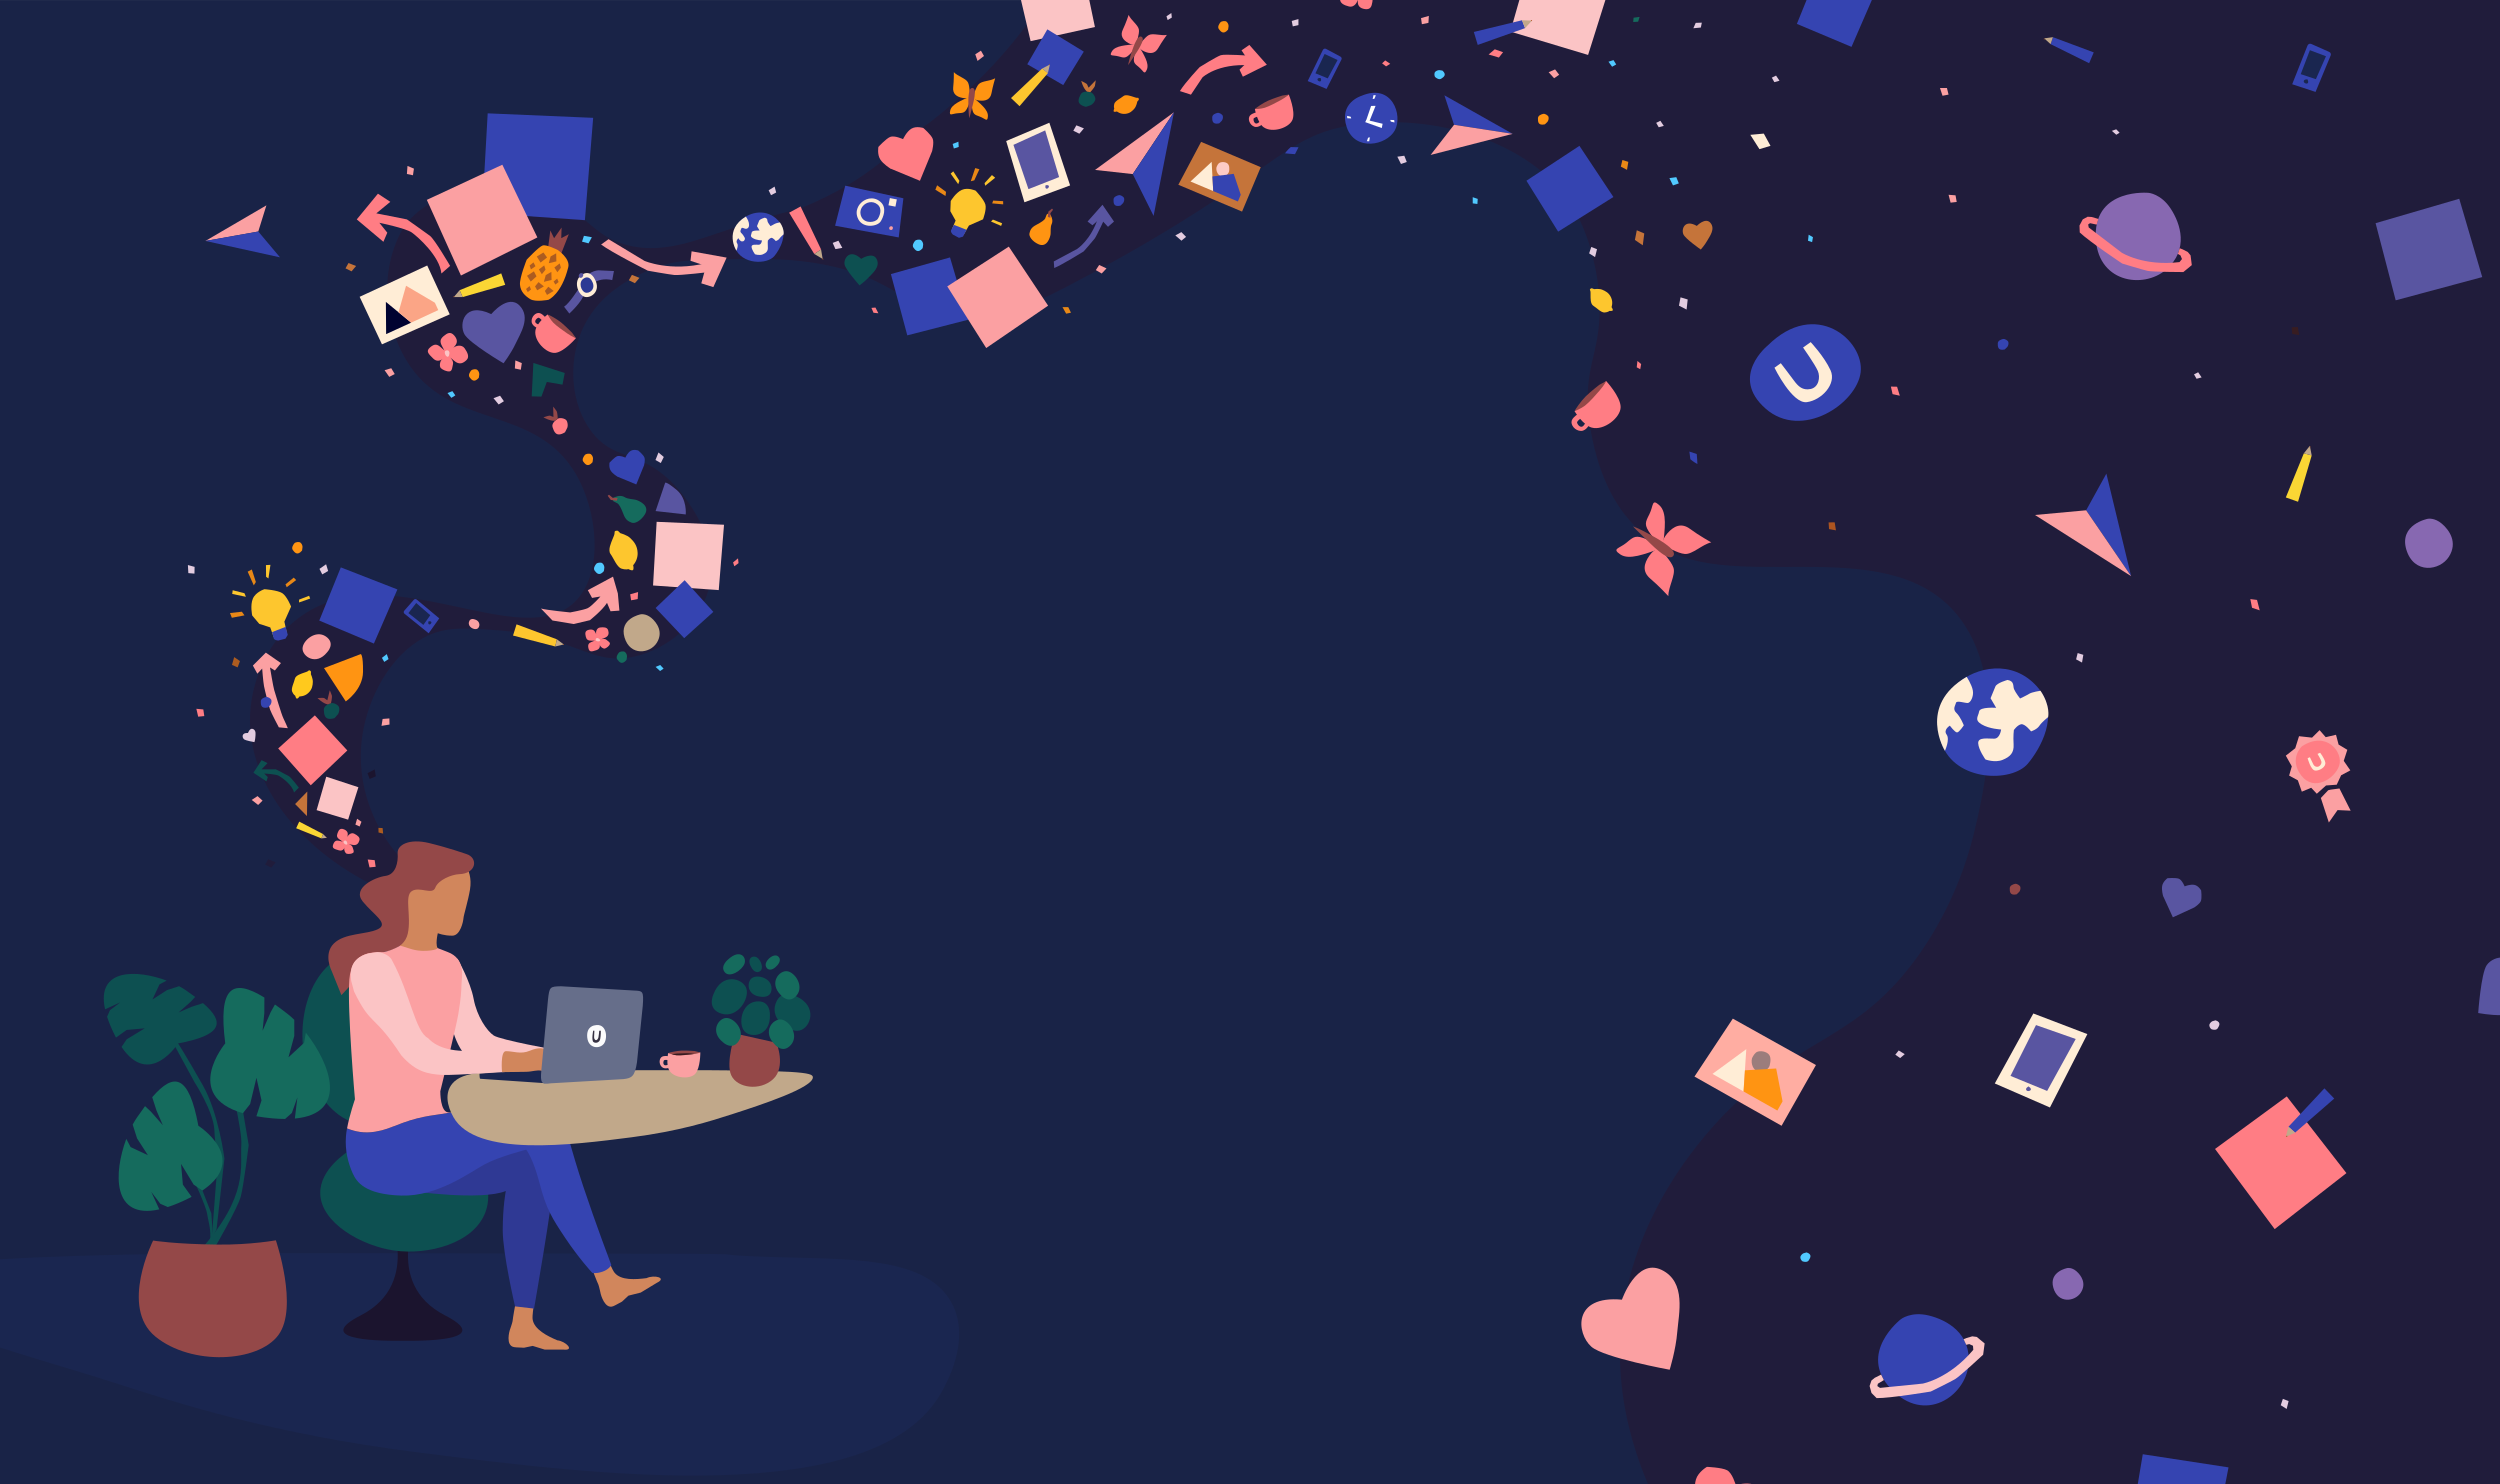 <?xml version="1.0" encoding="utf-8"?>
<!-- Generator: Adobe Illustrator 27.0.0, SVG Export Plug-In . SVG Version: 6.00 Build 0)  -->
<svg version="1.1" id="Layer_1" xmlns="http://www.w3.org/2000/svg" xmlns:xlink="http://www.w3.org/1999/xlink" x="0px" y="0px"
	 viewBox="0 0 3840 2280" style="enable-background:new 0 0 3840 2280;" xml:space="preserve">
<rect x="0" y="0" width="3840" height="2280" fill="#808080" stroke="none"/>
<style type="text/css">
	.st0{fill:#192347;}
	.st1{fill:#201C3B;}
	.st2{fill:#0D5051;}
	.st3{fill:#FBC4C5;}
	.st4{fill:#1A2650;}
	.st5{fill:#1B142E;}
	.st6{fill:#D1865C;}
	.st7{fill:#2F3994;}
	.st8{fill:#3544B1;}
	.st9{fill:#944848;}
	.st10{fill:#FBA0A2;}
	.st11{fill:#C1A88A;}
	.st12{fill:#666E8A;}
	.st13{opacity:0.97;fill:#FFFFFF;enable-background:new    ;}
	.st14{fill:#363142;}
	.st15{fill:#371B21;}
	.st16{fill:#FF7D84;}
	.st17{fill:#8768B1;}
	.st18{fill:#C5743A;}
	.st19{fill:#5955A1;}
	.st20{fill:#FFEDD6;}
	.st21{fill:#FDC62E;}
	.st22{opacity:0.9;fill:#FF9412;enable-background:new    ;}
	.st23{fill:#FF9412;}
	.st24{fill:#E3CCE0;}
	.st25{fill:#AC5C20;}
	.st26{fill:#AC5420;}
	.st27{fill:#51C9FF;}
	.st28{fill:#FFC91D;}
	.st29{fill:#2C3994;}
	.st30{fill:#FAD634;}
	.st31{fill:#156B5D;}
	.st32{fill:#FFFFFF;}
	.st33{fill:#371C21;}
	.st34{fill:#000230;}
	.st35{fill:#FBA586;}
	.st36{fill:#FFADA2;}
	.st37{fill:#9B7D7C;}
	.st38{fill:#FDCBC5;}
</style>
<g id="Layer_9">
	<rect x="-2" y="0.1" class="st0" width="3844.1" height="2279.9"/>
</g>
<g id="Flow_shadow">
	<path class="st1" d="M1768.7-200.9c-158.2,145.1-154.3,244.3-342,390.1l0,0c-47.9,29.4-71.8,74.6-176.5,122
		c-40.9,18.5-19.6,3.6-149.3,47.5c-45.6,15.4-96,33.1-148.9,14.3c-1.3-0.5-2.4-0.9-3.3-1.2c-41.2-16.4-47.8-42.8-104.7-66
		c-20.9-8.5-57.1-22.8-103.8-18.1c-11,1.1-93.6,10.5-125.1,70.4c-0.8,1.6-1.4,2.8-1.8,3.5c-29.5,60.1-22.3,136.1,10.2,190.8
		c65.1,109.5,197.5,66.8,261.3,176.1c32.6,55.9,42.9,148.4,0.6,193.5c-81.9,87.5-292-75.9-427.7,28
		c-61.9,47.3-71.2,121.6-72.7,136.3c-11.3,107.8,71.4,223.7,211.3,284c40.6,17.5,91.7,21,95.4,11.4c3.7-9.4-40.7-24.4-77.8-65.4
		c-36.8-40.7-68.7-109.2-57.4-185.6c0.1-0.8,0.3-2,0.5-3.6c9-56.3,42.2-119.7,93.7-147.5c32.3-17.4,61.7-15.3,113.6-11.5
		c118.4,8.7,143.1,55.2,209.8,40.5c49.7-11,99.6-50.9,114.5-103.3c24.2-84.5-53.8-161.8-58.5-166.3c-50.6-48.7-88.3-30.5-122.7-77.6
		c-30.4-41.6-34.3-101.6-15.3-149.7c23.8-60.2,79.3-85.4,102.7-95.9c38.5-17.4,72.7-17.3,140.7-17.9c42.9-0.4,83.5-0.7,131.1,8.7
		c107.8,21.1,126.1,68.2,197.4,81.1c53.9,9.7,100.1-6.7,213.6-68.1c286.7-155,289.3-210.8,401.7-227.8
		c122.1-18.4,272,24.3,334.5,123c32.6,51.5,40.3,116.2,41.6,129.1c8.5,87.4-18.9,106.4-16.6,176.3c0.3,9.2,7,152.4,101.2,210.4
		c106.9,90.3,354-20.9,465.4,112.8c84,100.8,40.3,280.2,26.4,337.2c-23.8,97.6-69.2,164.7-86.3,188.6
		c-90.9,126.2-173.7,122-281.7,227.2c-23.9,23.2-144.1,140.3-170.4,313.5c-39.7,261.4,162.8,463.1,174.9,474.8h1183.9L3878.4-36"/>
</g>
<g id="Layer_5">
	<path class="st2" d="M521.8,1470.6c3.2-1.7,33.4-17.4,65.2-5.9c50.7,18.2,68.8,91.8,61.3,144.3c-7.3,50.9-43.6,116.5-91,116.7
		c-37.4,0.1-63.6-40.7-69.2-49.4C446.5,1611.2,461.3,1503.1,521.8,1470.6L521.8,1470.6z"/>
	<path class="st3" d="M702.7,1472.6c0,0,19.8,34.5,24.8,61.6s20.5,49.4,30.8,56.3c10.3,6.9,96.3,22.4,96.3,22.4l36.1,3.4l-3.2,30.5
		c0,0-89.7-1.3-127.5-4.7s-55-25.8-65.3-61.9c-10.3-36.1-32-72.2-32-72.2L702.7,1472.6"/>
	<path class="st4" d="M-187.9,1972.5c3.2-19.1,47.4-48.9,677-47.7c823,1.6,549.9,0,671.9,5.1c122.2,5.1,240.6-3.3,290.2,56
		c35,41.9,24.8,99.8-5.1,152.7c-102.7,182-533.2,126.9-809.4,91.6c-216.5-27.7-359.9-73.4-463.2-106.9
		C55.5,2085-196,2020.6-187.9,1972.5z"/>
	<path class="st5" d="M683.5,2020.4c-97.4-49.9-40.1-163.4-40.1-163.4h-49.2c0,0,57.3,113.5-40.1,163.4
		c-69.2,35.4,11.9,39.6,64.7,39.1C671.6,2060,752.7,2055.8,683.5,2020.4L683.5,2020.4z"/>
	<path class="st6" d="M818.1,2026.3c-0.7-5.4,1.6-20.1,1.6-20.1l-28.3-1.8c0,0-3.5,18.7-4.1,24.9c-0.2,2.2-4.4,14.2-4.4,14.2
		s-7.1,23.5,6.9,25.7c4.1,0.7,11.2,0.5,15.1,0.9l13.3-2.8l18.5,5.7l29,0c17.9,1.8,3.1-13-9.7-14.3
		C840.7,2052.2,820.2,2042,818.1,2026.3L818.1,2026.3z"/>
	<path class="st2" d="M740.1,1797.6c1.7,3.1,16.9,32.5,5.8,63.5c-17.7,49.4-89.3,67-140.5,59.7c-49.6-7.1-113.4-42.4-113.5-88.5
		c-0.1-36.4,39.6-61.9,48.1-67.4C603.2,1724.2,708.4,1738.6,740.1,1797.6L740.1,1797.6z"/>
	<path class="st7" d="M630.9,1829.4c0,0,107.7,15.4,146,0c0,0-4.7,24.2-4.7,60.3s18.9,116.9,18.9,116.9l29.2,3.4
		c0,0,29.2-166.8,29.2-190.9s14.3-67-25.5-70.5c-39.8-3.5-193.1-3.8-193.1-3.8L630.9,1829.4L630.9,1829.4z"/>
	<path class="st6" d="M943.9,1954.8c-3.4-4.2-9-18-9-18l-25.1,13.1c0,0,6.7,17.8,9.4,23.5c0.9,2,3.6,14.5,3.6,14.5
		s6.1,23.8,19.2,18.4c3.8-1.5,9.9-5.4,13.4-7l9.9-9.2l18.8-4.7l24.8-15c16.3-7.7-4-12.8-15.8-7.2
		C976.6,1965.3,953.8,1967.2,943.9,1954.8L943.9,1954.8z"/>
	<path class="st8" d="M619.1,1724.6c-22.8,8.4-27.9,11.3-43,13.8c-16.2,2.7-30.2,0-43.1-5.1c-0.8,4.2-1.3,8.3-1.6,12
		c-1.7,22.4,3.4,41.3,10.3,56.8c6,13.4,18.7,32.6,74.7,34.3s105.9-36.1,128.2-48.1c22.4-12,63.6-22.4,63.6-22.4s10.3,12,20.6,51.6
		c10.3,39.6,18.9,53.3,39.6,84.3c20.6,30.9,41.3,53.3,41.3,53.3s5.2,1.7,15.5-1.7s13.8-10.3,13.8-10.3s-23.9-63-43-120.4
		c-18.9-56.8-26.4-91.7-35.6-113.8c-9.1-22.1-50.4-15.2-88.2-11.8c-33.3,3-61.5,9.6-77.1,11.4c-1.2,0.2-2.5,0.4-3.8,0.7
		C672.4,1712.5,649.2,1713.5,619.1,1724.6L619.1,1724.6z"/>
	<path class="st6" d="M702.8,1315.6c0,0,24.9,15.4,19.1,50.9c-2.8,17-9.7,39.1-10,43.8s-4.6,26.8-17.1,26.9
		c-13.3,0.1-22.3-3.8-22.3-3.8s-5,20.5,1.2,24.3c0,0-0.6,11.9-3,12.4c-11.7,2.1-48-5.3-68.1-26.9c0,0,7.8-13.8,9.7-25
		c1.8-11.2,10-44,20.7-56.1C643.6,1349.9,702.8,1315.6,702.8,1315.6L702.8,1315.6z"/>
	<path class="st9" d="M716.4,1311.8c0,0-27.3-9.6-57.4-16.9c-30.2-7.3-49.2,2.6-48.2,15.9c1,13.3-2.6,32.5-18.8,34.6
		s-51.4,18.6-35,39.1c16.5,20.5,41.2,34.1,23.5,42.7c-17.7,8.6-51.3,5.5-67.9,22.2c-16.6,16.7-2.9,42.7-2.9,42.7l14.7,36.4
		l61.4-65.9c0,0,34.5-1.6,40.5-28.4c6-26.8-5.7-57.9,6.3-65.5s31.6,6.6,36-5.2c4.3-11.8,25.1-20.4,37-20.8
		C732.2,1341.8,734.8,1317.5,716.4,1311.8L716.4,1311.8z"/>
	<path class="st10" d="M676.3,1676.2c0,0,24.9-100.7,27.8-119.3c4.3-27.3,4.1-30.4,4.9-47.3c0.4-8.7,6.4-37-21.3-47.3
		c-7.1-2.7-12.7-5.1-15.3-5.9c-1.3-0.4,1.7,1.7-10.3,3.4c-5.8,0.8-17.2,1.7-29.2-1.7l-18.2-5.6c0,0-4.2,2.1-7.6,3.9
		c-8.3,4.1-17.3,5.9-17.3,5.9c-13.6,1-49.7-4.2-53.2,42.2s8.6,184,8.6,184s-8.3,23.8-12.1,44.7c12.9,5.2,26.8,7.8,43.1,5.1
		c15.1-2.5,20.2-5.3,43-13.8c30.2-11.1,53.3-12,72.2-15.5c1.3-0.2,2.5-0.5,3.8-0.7c-2.1,0.2-4,0.4-5.7,0.4
		C675.8,1709.1,676.3,1676.2,676.3,1676.2L676.3,1676.2z"/>
	<path class="st11" d="M1248.5,1654.1c-1.1-6.4-16-10.7-228.7-10.3c-278,0.5-185.8,0-227,1.7c-41.3,1.7-81.3-1.1-98,18.9
		c-11.8,14.1-8.4,33.7,1.7,51.6c34.7,61.5,180.1,42.9,273.4,30.9c73.2-9.4,121.6-24.8,156.5-36.1
		C1166.3,1697.9,1251.2,1670.3,1248.5,1654.1L1248.5,1654.1z"/>
	<path class="st4" d="M737.7,1657c-1.3-0.1-1.2-8.1-1.2-8.1l104.5-9.1c3.1-0.2-0.1,16.1,0.1,18l0.3,2c0.3,1.9-1.9,3.6-4.9,3.9
		c-0.1,0-0.2,0-0.3,0L737.7,1657L737.7,1657z"/>
	<path class="st3" d="M801.6,1645c0,0-107,7.1-122.3,6.1c-22.4-1.4-40.8-4.7-63-30.2c-42.2-64.5-46.1-43.4-72.5-98l-4.5-16.8
		c-1.2-13.2-2.6-33.6,26.4-41.6l14-2.1c8,0.2,20.1,5.8,22.8,13.3c27.6,51.1,35.3,108.8,54.8,118.7c15.7,16.9,42.2,21.9,77.4,19.2
		s59.2,3.6,59.2,3.6L801.6,1645z"/>
	<path class="st6" d="M771.1,1646.8c0,0,13.7-0.1,36.8-0.5c9.8-0.1,17-3.4,24.1-1.6c7.1,1.8,36.1-5.3,34.5-19.8
		c-1.6-14.4-18.2-6.4-24.3-10.9c-6.1-4.4-14.8-5.9-28.6,0s-25.2,0.5-36.6,0.6C768.2,1614.7,771.1,1646.8,771.1,1646.8L771.1,1646.8z
		"/>
	<path class="st12" d="M845.6,1664l112.2-6.5c12.5-1.5,17.3-3.9,20.6-25.8l8.9-86.8c1.7-23-0.2-22.8-13.1-23.4l-112.4-6.6
		c-17.1,0.4-17.9,0.6-20.1,20.7l-10.1,107.6C829.4,1664.6,832.4,1665.9,845.6,1664L845.6,1664z"/>
	<path class="st13" d="M913.6,1574.9c0,0-13.3,1.1-11.6,18.6s19.4,18.2,25.7,9.5C934,1594.2,931.8,1570.8,913.6,1574.9z"/>
	<path class="st14" d="M911.1,1583.1c0,0-2.9,14.8,0.4,17.4c3.3,2.6,9.3,1,10.4-4.5s1-12.8,1-12.8h-2.5c0,0-0.6,7.6-1.2,10.2
		c-0.6,2.6-2.8,5.2-4.7,4c-1.9-1.2-2.1-3.4-1.9-6.2c0.2-2.8,0.4-8,0.4-8L911.1,1583.1L911.1,1583.1z"/>
	<g id="Layer_5-2">
		<path class="st10" d="M1030.3,1639.2c0,0-8.8,4.3-13.7-0.3s-4.3-13.2,0.3-15.8c4.6-2.6,15.8,0.3,15.8,0.3l-0.1,5.8
			c0,0-11.6-2.5-12.9-0.3s-1.5,7.9,3.1,7.4c2.8-0.4,5.6-1.1,8.3-2.1L1030.3,1639.2L1030.3,1639.2z"/>
		<path class="st10" d="M1028.1,1644.4c7.6,12.1,31.8,13.8,39.8,5c8-8.8,7.8-32.9,7.8-32.9l-49.4,1
			C1026.3,1617.5,1022.6,1635.6,1028.1,1644.4L1028.1,1644.4z"/>
		<path class="st9" d="M1067.1,1614.4c0,0-12.7-1-20-0.7s-18.8,2.8-20.8,3.9l0,0c0,0,7.6,2.8,13,3.3c6.2,0.5,17.7-0.7,23.4-1.4
			c9.4-1.1,13-2.9,13-2.9L1067.1,1614.4L1067.1,1614.4z"/>
		<path class="st15" d="M1062.7,1619.3c1.4-0.2,2.6-0.4,3.7-0.5c-3-0.6-6.9-1.1-11.5-1.1l-15.4,0.5l-7.8,1.1
			c2.4,0.7,5.3,1.4,7.7,1.6C1045.6,1621.3,1057.1,1620,1062.7,1619.3L1062.7,1619.3z"/>
	</g>
	<g id="Layer_5-3">
		<path class="st16" d="M828.2,504.9c0,0-10.8-2.9-11.6-10.6s6.1-14.7,12.1-13.4c6,1.2,13.4,12.2,13.4,12.2l-4.4,4.9
			c0,0-8.2-10.8-10.9-9.9s-7.3,5.7-2.9,8.7c2.7,1.8,5.7,3.3,8.8,4.4L828.2,504.9L828.2,504.9z"/>
		<path class="st16" d="M822.4,507.7c-2.5,16.2,17.1,35.8,30.7,34.3c13.6-1.6,31.5-22.6,31.5-22.6L841,483.1
			C841,483.1,824.2,496,822.4,507.7L822.4,507.7z"/>
		<path class="st9" d="M878.7,511.1c0,0-10.2-10.3-16.7-15.7s-18.4-11.8-20.9-12.3l0,0c0,0,4.4,8.2,8.8,12.6
			c5,5.1,15.9,12.7,21.3,16.4c9,6.1,13.4,7.3,13.4,7.3L878.7,511.1L878.7,511.1z"/>
	</g>
	<g id="Layer_5-4">
		<path class="st16" d="M1941.1,188.9c0,0-7.5,8.4-14.7,5.6s-10.3-12.1-6.5-16.9c3.8-4.8,16.9-6.4,16.9-6.4l2.4,6.2
			c0,0-13.4,2.3-13.8,5.2s1.8,9.1,6.4,6.6c2.9-1.6,5.5-3.6,7.9-5.9L1941.1,188.9L1941.1,188.9z"/>
		<path class="st16" d="M1940.9,195.4c13.3,9.5,39.7,1,44.5-11.8s-5.8-38.3-5.8-38.3l-52.1,22.3
			C1927.5,167.6,1931.3,188.5,1940.9,195.4L1940.9,195.4z"/>
		<path class="st9" d="M1969.5,146.8c0,0-13.9,4.4-21.6,7.8s-18.8,11-20.4,13l0,0l0,0c0,0,9.3-0.2,15.2-2.1
			c6.9-2.2,18.5-8.4,24.3-11.6c9.5-5.2,12.6-8.7,12.6-8.7L1969.5,146.8L1969.5,146.8z"/>
	</g>
	<g id="Layer_5-5">
		<path class="st16" d="M2442.4,649.6c0,0-4.9,12.4-14,12.3c-9.1-0.1-16.4-9.2-14.2-16c2.2-6.8,16.1-14.1,16.1-14.1l5.2,5.9
			c0,0-13.9,8.1-13.1,11.5c0.7,3.4,5.8,9.3,9.9,4.6c2.5-2.9,4.7-6.2,6.4-9.8L2442.4,649.6L2442.4,649.6z"/>
		<path class="st16" d="M2444.9,656.8c18.7,5.1,44.4-15.3,44.4-31.5c0-16.2-22.3-40.1-22.3-40.1l-48.5,46.3
			C2418.5,631.6,2431.4,653.1,2444.9,656.8L2444.9,656.8z"/>
		<path class="st9" d="M2456.5,591.1c0,0-13.6,10.6-20.7,17.6s-16.3,20-17.2,22.9l0,0l0,0c0,0,10.2-4.1,16-8.6
			c6.7-5.2,17.1-17,22.1-22.8c8.4-9.8,10.4-14.8,10.4-14.8L2456.5,591.1z"/>
	</g>
	<path class="st9" d="M1172.7,1597.2l20,4.6c0,0,15,37.1-5.2,55.8c-20.2,18.6-55,13.8-64.2-5.7s6-64.3,6-64.3L1172.7,1597.2
		L1172.7,1597.2z"/>
</g>
<g id="Flow">
	<path class="st2" d="M1223.2,1530.5c0,0-23.2-13.5-31.9,11.1s21,45.4,37.4,41.1C1245.2,1578.5,1256.7,1545.6,1223.2,1530.5z"/>
	<path class="st8" d="M3291.3,2233.7c-0.9,5.4-20.8,124.2-20.8,124.2l128,23.2l24.5-127.2L3291.3,2233.7L3291.3,2233.7z"/>
	<path class="st8" d="M2426,224c-3.5,2.3-81.4,53.6-81.4,53.6l48.7,78.2l84.9-53.2L2426,224L2426,224z"/>
	<path class="st3" d="M1008.6,801.5c-0.2,4.2-5.5,97.8-5.5,97.8l100.9,7.1l8.1-100.4L1008.6,801.5L1008.6,801.5z"/>
	<path class="st10" d="M2564.6,2103.9c0,0-100.9-18.3-120.3-35.4c-22.9-20.2-29.2-79.3,47-72.2c0,0,22.2-64.3,60.8-45.8
		c38.6,18.6,26.4,67.7,24.2,95.3C2574.1,2073.6,2564.6,2103.9,2564.6,2103.9z"/>
	<path class="st11" d="M984,943.6c0,0-33.4,6.5-24.7,35.6s39.1,24.7,49.5,8.2c10.4-16.5,0.4-30.8-8.2-38.2
		C991.8,941.9,984,943.6,984,943.6z"/>
	<path class="st17" d="M3175.5,1947.7c0,0-28.7,5.2-21.6,30.2c7.1,25,33.1,21.6,42.2,7.6c9.1-14,0.7-26.4-6.6-32.8
		S3175.5,1947.7,3175.5,1947.7L3175.5,1947.7z"/>
	<path class="st17" d="M3728.9,796.9c0,0-44.2,8.6-32.8,47.2c11.5,38.5,51.7,32.8,65.5,10.9s0.6-40.8-10.9-50.6
		C3739.2,794.6,3728.9,796.9,3728.9,796.9L3728.9,796.9z"/>
	<path class="st8" d="M749.1,174.1c-0.3,6.6-8.6,153-8.6,153l157.9,11.1L911.1,181L749.1,174.1L749.1,174.1z"/>
	<path class="st2" d="M1320.2,438.3c0,0-21.4-23.9-22.9-31.9c-1.8-9.4,8-25.2,25.5-8.8c0,0,17.9-11.6,23.8,0.4
		c5.9,12-6.5,21.8-12.4,28.2C1328.3,432.6,1320.2,438.3,1320.2,438.3L1320.2,438.3z"/>
	<path class="st18" d="M2612.4,383.3c0,0-23.8-16.6-26.7-23.3c-3.5-7.9,1.8-23.8,20.6-13c0,0,13.3-13.9,21-4.6
		c7.7,9.3-1.2,20.5-5,27.3S2612.4,383.3,2612.4,383.3L2612.4,383.3z"/>
	<path class="st19" d="M773.4,558c0,0-52.8-31.1-60.1-44.7c-8.7-16.1,0-50.5,41.3-30.8c0,0,25.7-31.5,43.5-13.1s0.8,43.4-6.1,58.4
		C784.9,543,773.4,558,773.4,558L773.4,558z"/>
	<path class="st19" d="M3806.5,1556c0,0,4.3-61.1,13.2-73.7c10.5-14.9,45.2-22.5,45.9,23.2c0,0,39.6,9,31.1,33.1
		c-8.5,24.1-38.5,20.1-55,20.6S3806.5,1555.9,3806.5,1556L3806.5,1556z"/>
	<path class="st10" d="M728.8,951.3c0,0-7.2-2.8-8.6,4.6s8.1,11.9,12.6,10S739.1,954.1,728.8,951.3z"/>
	<path class="st16" d="M1400,197.6c-7.6,4.5-12.8,15.9-12.8,15.9l0.1,0.3l-0.3-0.1c0,0-13.2-6.1-19.7-3.4
		c-6.5,2.7-18.1,15.4-18.1,15.4s-2.1,11.4,2.9,19.2c4.6,7.2,14.6,13.4,16,14.3l-0.2,0.4l0.7-0.3l44.4,18.4l18.5-45l-0.1-0.1l0.1,0
		l0.1,0c0,0,3.4-13,1.1-19.3s-14.5-16.7-14.5-16.7S1407.6,193.1,1400,197.6L1400,197.6z"/>
	<path class="st16" d="M2693.3,2280.2c-10.9-3.8-26.9,0.8-26.9,0.8l-0.2,0.4l-0.1-0.5c0,0-5.2-18.5-13.4-22.7
		c-8.2-4.2-30.9-5.1-30.9-5.1s-13.3,7.7-16.8,19.2c-3.3,10.7-1,26-0.7,28.3l-0.6,0.2l0.9,0.4l19.4,60.2l61-19.8l-0.1-0.2l0.1,0
		l0,0.1c0,0,15.9-7.7,20.3-15.4s4.3-28.8,4.3-28.8S2704.2,2284,2693.3,2280.2L2693.3,2280.2z"/>
	<path class="st19" d="M1007,785l46.3,5.2c0,0,2.4-24-13.9-37.6s-17.7-11.1-17.7-11.1L1007,785L1007,785z"/>
	<g>
		<path class="st8" d="M2715.2,530.7c0,0-59.1,47.6-3.4,96.8c55.7,49.2,140.6-7.6,146.2-55.9C2863.6,523.2,2789,457.6,2715.2,530.7
			L2715.2,530.7z"/>
		<path class="st20" d="M2725.6,564.8c0,0,27.2,55.9,49.7,52.9s46.1-27.8,36.4-49c-9.7-21.2-30.5-43.2-30.5-43.2l-11.7,8.3
			c0,0,18.2,25.8,22.6,35.8s1.3,25.4-11,27.9c-12.3,2.5-18.9-3.8-25.8-13.2c-6.8-9.3-20-26.4-20-26.4L2725.6,564.8L2725.6,564.8z"/>
	</g>
	<g id="Layer_47">
		<path class="st21" d="M447.1,931.7c0,0-6.3-15.9-13.5-20.6s-27.4-6.1-27.4-6.1s-13.4,4.2-17.8,14.5s-1,25.9-1,25.9l10.8,12.8
			l16.9,5.5l5.2,14.6l20.4-5.6l-3.9-17.9L447.1,931.7L447.1,931.7z"/>
		<path class="st8" d="M417.9,970.9l2.4,9.3c0.9,3.4,7.2,3.6,7.2,3.6l11-2.8l3.5-5.9l-3.2-12.3L417.9,970.9L417.9,970.9z"/>
		<polygon class="st21" points="377.7,916.7 356.7,912.3 357.4,906.6 375.5,911.2 		"/>
		<polygon class="st22" points="375.5,945.2 356.1,948.9 353.3,941.6 371.5,939.6 		"/>
		<polygon class="st22" points="389.8,899.1 380.4,878.1 386.8,874.7 393,894 		"/>
		<polygon class="st21" points="408.7,886 408.5,868 415.4,867.6 412.3,888.5 		"/>
		<polygon class="st22" points="438.5,897.6 451.2,887.2 454.9,891 440.4,902 		"/>
		<polygon class="st21" points="459.4,921 474.8,915.1 476.4,919.4 459.3,925.4 		"/>
	</g>
	<g id="Layer_47-2">
		<path class="st21" d="M1509.9,336.9c0,0,5.7-14.9,3.7-22.6c-2-7.7-15-21.4-15-21.4s-11.9-5.5-21.3-1.2c-9.5,4.3-17,17.1-17,17.1
			l-0.6,15.6l8.1,14.4l-5.6,13.3l17.5,9.1l8.6-14.8L1509.9,336.9L1509.9,336.9z"/>
		<path class="st8" d="M1465.2,345.4l-4.2,7.9c-1.6,2.9,2.6,7,2.6,7l9.4,5l6.1-1.8l5.6-10.5L1465.2,345.4L1465.2,345.4z"/>
		<polygon class="st21" points="1471.8,282.9 1460.2,266.7 1464.2,263.2 1473.7,277.8 		"/>
		<polygon class="st22" points="1452.3,301 1436.7,291.4 1439.4,284.6 1453.1,294.7 		"/>
		<polygon class="st22" points="1491.1,278.4 1497.9,258.2 1504.4,259.9 1496.5,277 		"/>
		<polygon class="st21" points="1512.3,281.3 1523.6,268.9 1528.6,273 1513.3,285.3 		"/>
		<polygon class="st22" points="1525.5,308.1 1540.8,309 1540.9,313.9 1524,312.4 		"/>
		<polygon class="st21" points="1525.1,337.3 1539.3,343 1537.7,347 1522.2,340.3 		"/>
	</g>
	<g>
		<path class="st10" d="M934.7,367.4l55.2,33.3c0,0,39.3,17.1,94.7,3.5l7.1,13.4c0,0-47.6,5.7-56,4.8c-8.5-0.9-40.6-6.6-40.6-6.6
			s-55.6-28-71.8-40.2L934.7,367.4L934.7,367.4z"/>
		<polygon class="st10" points="1062.3,386 1060.6,400.6 1084.5,408.6 1077.2,435.2 1095.7,441 1116.1,395.7 		"/>
	</g>
	<path class="st10" d="M428.3,1117.2c0,0-11.6-21.8-13.5-27.3s-7.8-28.3-9.3-36.1c-1.4-7.9-2.8-26.9-2.8-26.9l-7.4,7.9l-6.9-12.5
		l19.9-19.9l23.2,16.1l-9.3,11.4l-7.5-4.7c0,0,5.1,30.6,6.5,34.8c1.4,4.2,11,37.2,14,43.1c2.8,5.6,6.9,15.4,6.9,15.4L428.3,1117.2
		L428.3,1117.2z"/>
	<g>
		<path class="st16" d="M1829.3,145.4l17.7-26.5c0,0,23.1-22.1,73.6-18.5l0.7-14.7c0,0-39.6-3-46.2-0.9
			c-6.6,2.2-32.3,18.2-32.3,18.2s-21.9,23-30.5,36.9L1829.3,145.4L1829.3,145.4z"/>
		<polygon class="st16" points="1909,117.8 1903.9,107 1917.8,93.6 1907,77.3 1919,69 1945.9,99.4 		"/>
	</g>
	<path class="st23" d="M1886.3,45.5c0,0,0.7-3.8,0.8-5.6c-0.1-2.7-1.3-5.1-3.4-6.8c-2.1-1.4-7.5-0.8-9.2,1.3s-4.9,6.8-2.3,10.3
		C1874.8,48,1878.9,54.2,1886.3,45.5L1886.3,45.5z"/>
	<path class="st23" d="M2262.8-70.5c0,0,2.9-2.6,4.1-4c1.5-2.2,2.1-4.9,1.5-7.5c-0.8-2.4-5.4-5.2-8.1-4.6s-8.1,2.4-8.1,6.8
		C2252.2-75.5,2251.7-68.2,2262.8-70.5L2262.8-70.5z"/>
	<polygon class="st24" points="1814.7,369.7 1821.8,363.8 1814.6,356.5 1805.3,361.6 	"/>
	<polygon class="st10" points="2182.7,27.8 2184,37.2 2194.1,35.1 2194.7,24.4 	"/>
	<path class="st23" d="M463.9,845.7c0,0,0.7-3.8,0.8-5.6c-0.1-2.7-1.3-5.1-3.4-6.8c-2.1-1.4-7.5-0.8-9.2,1.3
		c-1.7,2.1-4.9,6.8-2.3,10.3C452.4,848.3,456.5,854.4,463.9,845.7L463.9,845.7z"/>
	<path class="st23" d="M735.4,580.3c0,0,0.7-3.8,0.8-5.6c-0.1-2.7-1.3-5.1-3.4-6.8c-2.1-1.4-7.5-0.8-9.2,1.3
		c-1.7,2.1-4.9,6.8-2.3,10.3C723.9,582.8,728,588.9,735.4,580.3L735.4,580.3z"/>
	<polygon class="st25" points="356.3,1021.3 365,1025.1 368.6,1015.4 359.7,1009.3 	"/>
	<polygon class="st10" points="598.3,1112.9 598.1,1103.5 587.7,1104.3 586,1114.9 	"/>
	<polygon class="st10" points="396.5,1236.4 403.3,1229.8 395.6,1222.8 386.6,1228.7 	"/>
	<polygon class="st1" points="411.9,1319.8 407.3,1328.1 416.6,1332.7 423.5,1324.5 	"/>
	<path class="st8" d="M411.3,1086.7c0,0,2.9-2.6,4-4c1.5-2.2,2.1-4.9,1.5-7.5c-0.8-2.4-5.4-5.2-8.1-4.6s-8.1,2.4-8.1,6.7
		S400.2,1089.1,411.3,1086.7L411.3,1086.7z"/>
	<polygon class="st16" points="304.4,1100.8 313.8,1099.9 312.3,1089.7 301.6,1088.7 	"/>
	<polygon class="st5" points="564.5,1187.6 567.8,1196.5 577.3,1192.4 575.5,1181.8 	"/>
	<path class="st8" d="M2607.2,712.7c0,0-0.5-11.7-1-15.3l-11.3-3.8l1.5,11.8C2596.4,705.4,2602.1,710.3,2607.2,712.7L2607.2,712.7z"
		/>
	<path class="st9" d="M3097.6,1373.7c1.4-1.3,2.8-2.6,4.1-4c1.5-2.2,2.1-4.9,1.5-7.5c-0.8-2.4-5.4-5.2-8.1-4.6s-8.1,2.4-8.1,6.7
		S3086.4,1376.1,3097.6,1373.7L3097.6,1373.7z"/>
	<path class="st8" d="M1721,315.9c0,0,2.9-2.6,4.1-4c1.5-2.2,2.1-4.9,1.5-7.5c-0.8-2.4-5.4-5.2-8.1-4.6s-8.1,2.4-8.1,6.7
		C1710.4,311,1709.9,318.4,1721,315.9L1721,315.9z"/>
	<polygon class="st18" points="535.3,404 530.7,412.2 540,416.8 546.9,408.6 	"/>
	<polygon class="st26" points="2818.1,802.3 2808.7,802.4 2809.4,812.7 2820,814.6 	"/>
	<polygon class="st22" points="2501.1,248.6 2492,245.8 2489.6,255.9 2499.1,260.9 	"/>
	<polygon class="st24" points="3200,1005.8 3191.3,1003.1 3188.9,1012.8 3198,1017.7 	"/>
	<polygon class="st16" points="968,912.8 969.4,922.1 979.5,920.1 980.1,909.4 	"/>
	<polygon class="st10" points="790.8,566 800,567.9 801.5,557.7 791.6,553.6 	"/>
	<polygon class="st10" points="597.9,578.9 606.3,574.5 601,565.6 590.7,568.6 	"/>
	<path class="st23" d="M910.1,710c0,0,0.7-3.8,0.8-5.6c-0.1-2.7-1.3-5.1-3.4-6.8c-2.1-1.4-7.5-0.8-9.2,1.3s-4.9,6.8-2.3,10.3
		C898.6,712.5,902.7,718.6,910.1,710L910.1,710z"/>
	<path class="st10" d="M848.6,953.1l32.7,5.4l24.8-5.9c0,0,18.8-14.8,26.3-26.6l5.4,12.9l13.6-1l-2.4-26.5l-7.4-25.7l-38.7,20.8
		l6.5,11.9l12.9-2.2c0,0-13.7,15.4-19.9,18.1s-26.6,6.4-26.6,6.4s-35.1-3.4-44.9-6L848.6,953.1L848.6,953.1z"/>
	<path class="st10" d="M825.4,364.7c-2.3-4.8-53.8-111.7-53.8-111.7L655.6,307L708,423.2L825.4,364.7z"/>
	<path class="st3" d="M2319.9,48.5c5.2,1.5,119.4,35.9,119.4,35.9l38.7-122.9l-121.9-39.9L2319.9,48.5L2319.9,48.5z"/>
	<path class="st8" d="M1459.2,395.4c-3.9,1.1-90.8,25.6-90.8,25.6l25.2,94.1l93.9-24.1L1459.2,395.4L1459.2,395.4z"/>
	<path class="st23" d="M2372.9,191c0,0,2.9-2.6,4.1-4c1.5-2.2,2.1-4.9,1.5-7.5c-0.8-2.4-5.4-5.2-8.1-4.6s-8.1,2.4-8.1,6.8
		C2362.3,186.1,2361.8,193.4,2372.9,191L2372.9,191z"/>
	<polygon class="st18" points="970.6,422.2 965.9,430.5 975.2,435 982.2,426.8 	"/>
	<polygon class="st27" points="2569.7,284.8 2578.7,281.7 2574.8,272.1 2564.2,273.6 	"/>
	<polygon class="st24" points="1653.3,192.5 1648.6,200.8 1657.9,205.4 1664.9,197.2 	"/>
	<polygon class="st24" points="1006.8,706.6 1015,711.2 1019.6,701.9 1011.4,695 	"/>
	<polygon class="st24" points="289.3,880.3 298.7,881.1 298.9,870.7 288.6,867.9 	"/>
	<polygon class="st24" points="490.7,873.8 495,882.3 504,877 500.9,866.7 	"/>
	<polygon class="st24" points="765.9,621.3 774,616.3 768.1,607.8 758,611.6 	"/>
	<polygon class="st27" points="693.3,611.1 699.4,607.3 694.9,600.8 687.3,603.7 	"/>
	<path class="st27" d="M927.5,877.3c0,0,0.7-3.8,0.8-5.6c-0.1-2.7-1.3-5.1-3.4-6.8c-2.1-1.4-7.5-0.8-9.2,1.3
		c-1.7,2.1-4.9,6.8-2.3,10.3C916,879.8,920.1,885.9,927.5,877.3L927.5,877.3z"/>
	<path class="st21" d="M952.9,819l-3.8-3.7c0,0-5.4-1-5.1,2.4s-1.8,6.7-3.4,11s-7.4,16.2-2.8,22.3c4.6,6.1,9.6,20.1,16.8,22.4
		s10.5,0.7,10.5,0.7s6.6,3.6,7.6,0.9s-0.2-6.8-0.2-6.8c4.6-5.2,7.1-12,6.9-18.9c-0.4-11.5-6-17.7-11.2-22.7
		C963.1,821.6,952.9,819,952.9,819L952.9,819z"/>
	<g>
		<path class="st23" d="M1607.6,329.8c0,0,3.1-4.2,5.9,0.3s3.9,9.7,1.8,14.2s-1.2,11.4-1.6,15.3s-5.1,21.9-18.9,15.4
			c-9.5-4.4-14.8-12.2-13.5-16.8c1.2-4.6,2.3-8.6,10.4-12.8s12.8-7.7,13.7-9.8S1607.6,329.9,1607.6,329.8L1607.6,329.8z"/>
		<polygon class="st9" points="1609.4,333.2 1610.3,325 1615.9,320.4 1617.5,322.2 1613.4,327.4 1613.5,334.5 		"/>
	</g>
	<polygon class="st2" points="816.7,608.8 831.6,609.2 839.9,586.7 864,590.8 867.4,572.9 819.3,557.5 	"/>
	<path class="st28" d="M477.5,1035.5l0.2-3.8c0,0-2-3.4-3.8-1.6c-1.7,1.8-4.5,2.2-7.6,3.4s-12.3,3.7-13.4,9.2s-6.3,14.8-4.1,19.8
		s4.6,6,4.6,6s1.2,5.3,3.1,4.6s3.6-3.4,3.6-3.4s7.5,0.4,13.5-5.3c6.1-5.7,6.7-11.7,6.9-16.9S477.5,1035.5,477.5,1035.5L477.5,1035.5
		z"/>
	<g>
		<polygon class="st9" points="842.1,378.8 845.3,354 851.1,365.9 862.6,349.5 862.1,365.8 873.7,359.7 861,392.1 		"/>
		<path class="st23" d="M856.7,384c0,0-17.1-8.7-23-7S809,398.9,809,398.9s-11.2,27.7-10.3,38.4c0.8,10.7,7.9,17.3,15.8,22.2
			s27.9,1,27.9,1s20.3-8.5,30.5-50.2C876.1,397,856.7,384,856.7,384z"/>
		<g>
			<polygon class="st25" points="834.7,387.8 824.5,394 830.3,403.3 840.3,395.5 			"/>
			<polygon class="st25" points="819.4,403 813.5,407.8 815.5,413.8 822.5,408.9 			"/>
			<polygon class="st25" points="835.9,407.6 827.7,413.9 832.3,421.2 837.9,414.2 			"/>
			<polygon class="st25" points="820.1,416.8 809.5,423.6 815.2,432.5 824.1,424.5 			"/>
			<polygon class="st25" points="827.2,433.3 821.8,439.9 825.1,445.9 835.4,439.9 			"/>
			<polygon class="st25" points="813.4,439.4 808,443.9 810.6,448.6 815.6,444.7 			"/>
			<polygon class="st25" points="854.3,389.1 845.7,393.9 842.9,404.3 854.6,401.5 			"/>
		</g>
		<g>
			<polygon class="st25" points="859.7,404.6 851.5,410.8 856.1,418.2 861.6,411.2 			"/>
			<polygon class="st25" points="842.2,440.4 836.9,446.9 840.2,453 850.4,446.9 			"/>
			<polygon class="st25" points="855.8,427.9 850.3,432.4 853,437.1 858,433.2 			"/>
			<polygon class="st25" points="846.9,417.6 838.3,422.5 835.4,432.9 847.2,430 			"/>
		</g>
	</g>
	<g>
		<path class="st2" d="M513.7,1103.1c0,0,3.9-4,5.5-6.2s2.8-7.6,1.4-11s-8.4-7-12.2-5.8c-3.8,1.2-11.5,4.3-11,10.6
			S497.8,1107.7,513.7,1103.1L513.7,1103.1z"/>
		<path class="st9" d="M508.4,1080.1c0,0,2.1-9.1,1.3-11.9s-3.2-7.9-3.2-7.9l-3.7,15.3c-4.2-2.2-3.3-4.1-9.1-3.7
			c-1.8,0.1-6,0.3-6,0.3s8.2,8.5,15.8,9.8L508.4,1080.1L508.4,1080.1z"/>
	</g>
	<path class="st8" d="M523.5,871.5c-1.4,3.5-33.1,81.7-33.1,81.7l83.9,35.3l36.1-83.1L523.5,871.5L523.5,871.5z"/>
	<path class="st10" d="M502.3,1002.1c0,0,13.8-13.8-1.8-24.5c-15.6-10.7-35.7,6.3-35.8,18.6S485.5,1022.8,502.3,1002.1L502.3,1002.1
		z"/>
	<path class="st8" d="M1007,933.9c1.9,2,43.9,46.3,43.9,46.3l44.8-40.4l-44.1-48.6L1007,933.9L1007,933.9z"/>
	<path class="st16" d="M533.5,1152.7c-2.2-2.3-49.9-53.9-49.9-53.9l-56.3,50.8l50,56.6L533.5,1152.7L533.5,1152.7z"/>
	<path class="st3" d="M486.3,1244.4c2.1,0.6,48.4,14.6,48.4,14.6l15.8-49.8l-49.4-16.2L486.3,1244.4L486.3,1244.4z"/>
	<g id="Layer_26">
		<polygon class="st18" points="472,1215.8 471.5,1253.5 453.3,1235 		"/>
	</g>
	<g>
		<polygon class="st20" points="1573.5,310.7 1643.7,284.8 1611.8,188.5 1545.5,216.6 		"/>
		<polygon class="st19" points="1579.7,290.5 1626.8,272 1605.4,200.3 1556.6,222.5 		"/>
		<path class="st19" d="M1606.1,284.5c0,0-1.6,4.6,1.4,5.3S1614.6,283,1606.1,284.5z"/>
	</g>
	<g>
		<path class="st8" d="M621.3,942.7l37.1,30l16.3-22.9L640,920.9c-1.3-1.1-3.2-0.9-4.3,0.3l-14.8,16.9
			C619.7,939.5,619.9,941.5,621.3,942.7C621.2,942.6,621.2,942.6,621.3,942.7L621.3,942.7z"/>
		<polygon class="st4" points="627.3,941.7 650.3,959.9 660.9,945 639.3,926.2 		"/>
		<path class="st4" d="M658.3,954.3c0,0-1.7,4.1,1,4.8C661.8,959.9,665.9,953.3,658.3,954.3z"/>
	</g>
	<g>
		<path class="st19" d="M888.2,444.4c0,0-13.9,21.8-21.8,26.7l8.1,10.5c0,0,20.8-18.9,22.7-30.8L888.2,444.4L888.2,444.4z"/>
		<path class="st19" d="M904,442c0,0,11.1-17.5,36.4-11.8l2.6-13.9l-23.9-1.1c0,0-21.2,0.9-21.8,22.2L904,442L904,442z"/>
		<path class="st20" d="M913.3,428.2c0,0-6.7-14.9-19.9-6c-13.2,8.9-6.1,29.6,3.7,33.4C906.8,459.5,924.5,447.5,913.3,428.2
			L913.3,428.2z"/>
		<path class="st29" d="M909.2,431.7c0,0-4.3-9.5-12.8-3.8c-8.5,5.7-3.9,19,2.4,21.4C905,451.7,916.3,444,909.2,431.7L909.2,431.7z"
			/>
		<path class="st19" d="M895.7,423.4c0,0,1.2-3.3-2.1-3.9s-5.4,3.6-4.5,5.6C889.9,427.2,894.5,428,895.7,423.4L895.7,423.4z"/>
	</g>
	<g>
		<polygon class="st30" points="459.6,1262 496.2,1281.1 493.7,1287.8 454.9,1272.2 		"/>
		<polygon class="st11" points="496.2,1281.1 502.1,1286.9 493.7,1287.8 		"/>
		
			<rect x="501.6" y="1286.2" transform="matrix(0.311 -0.95 0.95 0.311 -877.113 1363.331)" class="st26" width="0.7" height="1"/>
	</g>
	<g>
		<polygon class="st30" points="776,437.5 710.6,456.3 706,445.7 769.9,419.9 		"/>
		<polygon class="st11" points="710.6,456.3 697,456.3 706,445.7 		"/>
		
			<rect x="696.7" y="455.6" transform="matrix(0.901 -0.433 0.433 0.901 -128.695 346.722)" class="st26" width="1.6" height="1.2"/>
	</g>
	<g>
		<polygon class="st30" points="3511,764.1 3538.7,696.3 3550.8,699.5 3529.8,770.7 		"/>
		<polygon class="st11" points="3538.7,696.3 3547.9,684.8 3550.8,699.5 		"/>
		
			<rect x="3546.5" y="684.4" transform="matrix(0.221 -0.975 0.975 0.221 2096.349 3993.777)" class="st26" width="1.7" height="1.2"/>
	</g>
	<g>
		<polygon class="st16" points="1229.7,317.1 1261.2,383.2 1250.7,390.1 1212.1,326.7 		"/>
		<polygon class="st11" points="1261.2,383.2 1263.6,397.7 1250.7,390.1 		"/>
		
			<rect x="1262.9" y="396.3" transform="matrix(0.819 -0.574 0.574 0.819 1.127 797.855)" class="st26" width="1.2" height="1.7"/>
	</g>
	<g>
		<polygon class="st8" points="3208.9,97.1 3149.7,67.8 3153.3,57.1 3216,80.5 		"/>
		<polygon class="st11" points="3149.7,67.8 3139.9,58.9 3153.3,57.1 		"/>
		
			<rect x="3139.6" y="58.2" transform="matrix(0.289 -0.957 0.957 0.289 2176.062 3048.061)" class="st26" width="1.1" height="1.5"/>
	</g>
	<g>
		<polygon class="st8" points="2263.8,49.1 2337.8,31.1 2342.5,43.2 2269.8,69 		"/>
		<polygon class="st11" points="2337.8,31.1 2353,31.7 2342.5,43.2 		"/>
		
			<rect x="2351.7" y="31.1" transform="matrix(0.919 -0.394 0.394 0.919 177.724 929.351)" class="st26" width="1.8" height="1.3"/>
	</g>
	<path class="st8" d="M968.8,692.5c-4.9,2.9-8.2,10.3-8.2,10.3l0.1,0.2l-0.2-0.1c0,0-8.5-3.9-12.7-2.1s-11.6,9.9-11.6,9.9
		s-1.3,7.4,1.9,12.3c2.9,4.6,9.4,8.6,10.3,9.2l-0.1,0.3l0.4-0.2l28.6,11.8l11.8-29l-0.1,0l0.1,0l0.1,0c0,0,2.2-8.4,0.6-12.4
		c-1.5-4.1-9.4-10.7-9.4-10.7S973.6,689.6,968.8,692.5L968.8,692.5z"/>
	<g>
		<path class="st8" d="M3544.4,69.8l-23.6,59.6l35.9,11.8l23.2-56c0.9-2.1-0.1-4.5-2.1-5.4l-27.7-12.3c-2.1-0.9-4.6,0-5.5,2.1
			C3544.4,69.7,3544.4,69.7,3544.4,69.8L3544.4,69.8z"/>
		<polygon class="st4" points="3548,77.1 3533.9,113.9 3557.2,121.6 3572.7,86.4 		"/>
		<path class="st4" d="M3544.3,121.9c0,0-5.9-0.5-5.8,3.2S3548.6,131.3,3544.3,121.9z"/>
	</g>
	<polygon class="st10" points="625,267.3 634.3,269.2 635.8,259 625.9,254.9 	"/>
	<polygon class="st27" points="586.6,1010.5 590.2,1016.7 596.8,1012.4 594.1,1004.7 	"/>
	<path class="st2" d="M459,1209.8c0,0-11.8-15.6-15.4-17.7c-3.6-2.1-19.9-10.4-19.9-10.4h-22l9.2-9.5l-9.1-4.6l-12.5,19.3l20,13.3
		l2-6.6l-5.5-5.5c0,0,17.7,0.9,22.3,3.4s21,14,23.5,25.8L459,1209.8L459,1209.8z"/>
	<path class="st23" d="M497.7,1026.2l33.4,51.2c0,0,26.2-17.7,26.5-45.5s-3.6-27.2-3.6-27.2L497.7,1026.2L497.7,1026.2z"/>
	<path class="st16" d="M3604.1,1801.9c-4-5.1-91.6-117.8-91.6-117.8l-110.2,80.7l91.6,123.1L3604.1,1801.9L3604.1,1801.9z"/>
	<g>
		<path class="st2" d="M1667.9,164.1c0,0,5.4-1.6,7.8-2.7s6.2-5.2,6.7-8.8c0.5-3.7-3.7-10.3-7.7-11.1s-12.1-2-14.9,3.7
			S1651.7,160.1,1667.9,164.1L1667.9,164.1z"/>
		<path class="st18" d="M1674.7,141.5c0,0,6.4-6.9,7.1-9.7c0.7-2.8,1.2-8.5,1.2-8.5l-10.9,11.4c-2.5-4-0.8-5.2-6-7.7
			c-1.6-0.8-5.3-2.7-5.3-2.7s2.8,11.4,8.8,16.4L1674.7,141.5L1674.7,141.5z"/>
	</g>
	<g>
		<path class="st16" d="M867.8,664c0,0,2.7-4.9,3.7-7.4c0.9-2.5,0.7-8-1.5-11c-2.2-2.9-9.9-4.6-13.3-2.4s-9.9,7.2-7.9,13.1
			S853.7,672.7,867.8,664L867.8,664z"/>
		<path class="st9" d="M856.7,643.2c0,0-0.3-9.4-1.8-11.8s-5.2-6.8-5.2-6.8l0.4,15.8c-4.6-1-4.2-3.1-9.7-1.2
			c-1.7,0.6-5.7,1.8-5.7,1.8s10.1,6,17.8,5.3L856.7,643.2L856.7,643.2z"/>
	</g>
	<polygon class="st16" points="1126,863.9 1127.9,869.8 1134.4,865 1133.6,857.6 	"/>
	<g>
		<path class="st8" d="M1139.4,337.3c0,0-20.8,15.9-10.7,42.7s49.8,26.8,60.9,13.1c7.6-9.3,23.5-35.1,5.6-54.4
			S1151.8,325.9,1139.4,337.3L1139.4,337.3z"/>
		<path class="st20" d="M1145.7,332.6c0,0,3.7,5.4,4.5,9.6s0.5,8.5-4.2,9.3c-1.9,0.3-6.4-2.9-7.1-1c-1,2.7-3,5-0.1,7.6
			c1.9,1.7,4.2,5.2,5.1,7.1c0.5,1,0.4,2.2-0.1,3.1c-1,1.7-1.3,2.5-4.3,2.5c-2.7-0.1-5.4-4.9-5.4-4.9s-4.5,4.2-1.9,7.7
			s-1.1,11.4-1.1,11.4S1111,353.5,1145.7,332.6L1145.7,332.6z"/>
		<path class="st20" d="M1174.5,334.4c0,0-7.5,2.1-8.5,4.7l-3.3,8.3l4,6.7c0,0-11.6-0.7-12,2.8s-3.6,5.9,1.9,9
			c5.4,3.2,13.8,3.4,13.8,3.4s-0.7,6.3-4.7,6.6c-4,0.2-11.6-1.3-11.3,3.3s5.2,11.3,5.2,11.3s6.6,2.4,12.1,0.2
			c5.4-2.3,8.1-5.1,7.7-11c-0.4-5.9,0-10.1,0-10.1s2.2-3.4,5-4.2s7.2,4.9,7.2,4.9s4.2-1.4,5.8-4s6.1-6.2,6.1-6.2s1.8-7.8-5.6-18.5
			c0,0-5.9,1-8,2.3s-6.4,3.4-6.4,3.4s-3.3-4.2-4.3-6.4S1179.7,335.3,1174.5,334.4L1174.5,334.4z"/>
	</g>
	<g>
		<path class="st8" d="M3007,1049.6c0,0-45.9,34.1-24.6,92.8c21.2,58.6,107.8,59.8,132.4,30.5c16.9-20.1,52.3-75.9,13.9-118.5
			C3090.3,1011.7,3034.3,1025.1,3007,1049.6z"/>
		<path class="st20" d="M3020.8,1039.6c0,0,7.9,11.9,9.5,21.1s-3.7,18.9-7.8,19.1c-4.1,0.3-17.2-4.4-18.1-0.2
			c-0.9,4.2-5.7,9.5,0.6,15.4s11.4,19.1,11.4,19.1s-7.1,10.9-10.4,10.9c-3.3,0-11-10.4-11-10.4s-10.5,6.2-5,13.7s-2.6,24.9-2.6,24.9
			S2944.4,1084.1,3020.8,1039.6L3020.8,1039.6z"/>
		<path class="st20" d="M3083.6,1044.4c0,0-16.4,4.4-18.7,10.1l-7.4,18l8.6,14.7c0,0-25.2-1.8-26.2,5.7c-1.1,7.5-7.9,12.7,3.8,19.7
			c11.8,7.1,30,7.9,30,7.9s-1.6,13.8-10.4,14.1s-25.3-3.1-24.8,7c0.5,10.1,11.1,24.9,11.1,24.9s14.4,5.5,26.3,0.7s17.8-11,17-23.8
			s0.4-22,0.4-22s5-7.4,10.9-8.9s15.5,10.9,15.5,10.9s9.1-2.8,12.8-8.6c3.7-5.7,13.4-13.3,13.4-13.3s4.1-17-11.7-40.5
			c0,0-13,1.9-17.4,4.7c-4.5,2.8-14,7.2-14,7.2s-7.1-9.3-9.1-14.1C3091.5,1054.2,3094.7,1046.3,3083.6,1044.4L3083.6,1044.4z"/>
	</g>
	<polygon class="st24" points="1180.6,292.3 1184.3,299.8 1192.2,295.7 1189.8,286.6 	"/>
	<g>
		<polygon class="st20" points="3064,1664.2 3148.7,1701.1 3206.2,1588.4 3123.2,1556.7 		"/>
		<polygon class="st19" points="3088.1,1652.6 3144.4,1675.7 3188.3,1595.9 3127.3,1574.5 		"/>
		<path class="st19" d="M3115.9,1668.7c0,0-5.5,2.7-3.4,5.9S3124.7,1674.7,3115.9,1668.7z"/>
	</g>
	<path class="st24" d="M390.8,1139.9c0,0-13.4-2.2-16-4.4c-3.1-2.6-4-10.4,6.1-9.6c0,0,2.8-8.5,7.9-6.1s3.6,8.9,3.4,12.6
		S390.8,1139.9,390.8,1139.9L390.8,1139.9z"/>
	<g>
		<path class="st31" d="M942.6,770.2c0,0-4.2-4,1.2-6.4s11.1-3,15.8-0.1s12.2,2.9,16.5,3.9c4.3,1,23.2,8.6,14.3,22.7
			c-6.2,9.8-15.3,14.5-20.2,12.5c-4.9-2-9.1-3.7-12.6-13.1c-3.5-9.3-6.7-15-8.8-16.3S942.7,770.2,942.6,770.2L942.6,770.2z"/>
		<polygon class="st9" points="947.2,769.2 938.2,767.9 933.4,761.6 935.4,759.9 941,764.6 948.7,764.8 		"/>
	</g>
	<g>
		<path class="st16" d="M915.8,974.2c-1-3,0.4-9.8,6-10.4c5.6-0.7,10.7-0.4,12.2,3.9c1.4,4.3,1.8,9.5-5.5,12.2
			c-7.2,2.6-4.1,1.8-4.1,1.8s4.5-1.2,6.9,0.9s6.4,4.1,5.4,6.9s-4.9,5.7-7.4,6.6s-7.1-2.5-7.7-4.9l-0.7-2.4c0,0,2.8,7.4-4.6,9.8
			s-10.9,3.5-12.4-2.7s0.8-8.2,4.3-9.7s5.5-2.1,5.5-2.1s0.4,0-5.1,0s-7.8-1.6-8.9-6.5s-1.3-8.8,4.6-10.2c5.9-1.4,8.7,0.9,10.1,3.9
			L915.8,974.2L915.8,974.2z"/>
		<path class="st3" d="M918.6,980.2c-2.4-0.7-3.6,0.5-3.7,2.6s4,2.6,5.1,2.3C924.9,983.6,918.6,980.2,918.6,980.2L918.6,980.2z"/>
	</g>
	<g>
		<path class="st16" d="M696.3,534.3c3.2-3.2,12.8-5.9,17.4,0.7s7.6,13.3,3,17.9s-11,8.5-19.3,1.1c-8.1-7.3-5-4-5-4s4.5,4.9,3.4,9.3
			s-1.1,10.7-5.3,11.2s-10.6-2.4-13.3-5c-2.7-2.6-1.5-10.5,1.2-12.9l2.7-2.4c0,0-7.7,8.3-15.6,0.6s-11.7-11.4-4.7-17.4
			s11-4.3,15.3-0.8c4.2,3.5,6.3,5.5,6.3,5.5s0.3,0.5-3.4-6.4s-3.1-10.8,2.5-15.5s10.5-7.4,16.2-0.9c5.7,6.5,4.5,11.5,1.7,15.2
			L696.3,534.3L696.3,534.3z"/>
		<path class="st3" d="M690.4,541.6c-0.8-3.5-3-4.2-5.8-3s-0.8,6.7,0.4,7.9C690.3,551.8,690.4,541.6,690.4,541.6L690.4,541.6z"/>
	</g>
	<g>
		<path class="st16" d="M533.5,1285.9c0.8-3,5.7-7.9,10.7-5.3s9.1,5.6,7.9,10s-3.8,8.9-11.3,7c-7.4-1.8-4.4-0.8-4.4-0.8
			s4.4,1.5,5.2,4.6s3,6.9,0.7,8.6c-2.3,1.7-7.2,2-9.7,1.3s-4.5-5.9-3.7-8.3l0.8-2.4c0,0-1.8,7.7-9.2,5.5s-10.9-3.1-8.7-9.1
			c2.2-6,5.2-6.3,8.9-5.6s5.7,1.3,5.7,1.3s0.4,0.2-4.2-2.8c-4.6-3-5.5-5.6-3.7-10.3s3.8-8,9.4-5.9c5.6,2.1,6.7,5.6,6.2,8.8
			L533.5,1285.9L533.5,1285.9z"/>
		<path class="st3" d="M532.4,1292.3c-1.7-1.9-3.2-1.6-4.5,0.1s1.8,4.4,3,4.7C535.8,1298.6,532.4,1292.3,532.4,1292.3L532.4,1292.3z
			"/>
	</g>
	<path class="st16" d="M691.4,408.4c0,0-23.6-40.5-31-46.2C653,356.6,625,337,625,337l-47-9.3l21.5-17.7l-19-12.5L548,337l40.9,34.4
		l6-14l-12.2-15.2c0,0,40.4,8.3,49.8,14.9c9.4,6.7,42.9,36.4,45.5,63L691.4,408.4L691.4,408.4z"/>
	<path class="st31" d="M962.3,1013.7c0,0,0.7-3.8,0.8-5.6c-0.1-2.7-1.3-5.1-3.4-6.8c-2.1-1.4-7.5-0.8-9.2,1.3s-4.9,6.8-2.3,10.3
		C950.8,1016.3,954.9,1022.4,962.3,1013.7L962.3,1013.7z"/>
	<polygon class="st27" points="1013.9,1030.7 1019.3,1027 1014,1021.4 1007,1024.4 	"/>
	<g>
		<polygon class="st21" points="793.4,959 855.4,982 852.8,993 788,976.2 		"/>
		<polygon class="st11" points="855.4,982 866,989.9 852.8,993 		"/>
		
			<rect x="865" y="988.9" transform="matrix(0.188 -0.982 0.982 0.188 -269.154 1653.669)" class="st26" width="1.1" height="1.5"/>
	</g>
	<polygon class="st16" points="567.6,1332.3 577,1331.4 575.5,1321.2 564.8,1320.2 	"/>
	<polygon class="st27" points="896.9,362.2 894,371.2 904,373.8 909.1,364.4 	"/>
	<g>
		<polygon class="st8" points="3585.4,1687.4 3525.3,1739.7 3515.1,1730.7 3570.3,1671.7 		"/>
		<polygon class="st11" points="3525.3,1739.7 3510.9,1746.4 3515.1,1730.7 		"/>
		
			<rect x="3510.4" y="1745.8" transform="matrix(0.635 -0.773 0.773 0.635 -67.242 3350.606)" class="st26" width="1.9" height="1.4"/>
	</g>
	<path class="st21" d="M2448.6,444.1l-3.6-1.4c0,0-3.9,0.8-2.7,3c1.2,2.2,0.6,5,0.8,8.3c0.1,3.3-0.5,12.8,4.3,15.7
		c4.8,2.8,11.9,10.8,17.4,10.3s7.2-2.4,7.2-2.4s5.4,0.6,5.3-1.4c-0.1-2-2-4.5-2-4.5s2.8-6.9-0.6-14.6c-3.4-7.6-8.9-10.1-13.7-12.1
		S2448.6,444.1,2448.6,444.1L2448.6,444.1z"/>
	<g>
		<path class="st23" d="M1465.1,110.8c5.7,6.3,18.6,9.5,21.7,15.8c3.1,6.3,2.3,19.4,4.1,20.6c1.8,1.2-3.5,4.9-12.5,3.2
			c-8.9-1.7-15.4-6.1-14.3-16.3C1465.3,124,1465.1,110.8,1465.1,110.8L1465.1,110.8z"/>
		<path class="st23" d="M1491.3,147.7c-15.4,6.9-29.7,12.5-31.8,22.2s3,4.5,11.8,4s11.2-0.4,15.8-10.8
			C1491.6,152.7,1491.3,147.7,1491.3,147.7L1491.3,147.7z"/>
		<path class="st23" d="M1528.6,120.2c-7.3,4.4-20.5,3.9-25.3,9.1c-4.8,5.2-7.7,18-9.7,18.6c-2.1,0.6,2,5.7,11.1,6.6
			s16.5-1.5,18.3-11.6S1528.6,120.2,1528.6,120.2L1528.6,120.2z"/>
		<path class="st23" d="M1493.1,148.3c12.8,10.9,25,20.4,24.3,30.3c-0.7,9.9-4.1,3.5-12.4,0.5s-10.6-3.5-12.1-14.8
			C1491.4,153,1493.1,148.3,1493.1,148.3L1493.1,148.3z"/>
		<path class="st9" d="M1493.5,135.1c-7.3-0.4-6.2,22.9-5.9,32.3c0.3,9.3,1.2,14.1,1.2,14.1s1.4-4.2,3.5-13
			S1501.9,135.6,1493.5,135.1L1493.5,135.1z"/>
	</g>
	<g>
		<path class="st16" d="M2628.5,833.1c-13.7,3-28.9,18.7-40.5,17.8c-11.6-0.8-29.5-12.8-32.7-11.2c-3.1,1.6-4.1-9.1,5.7-20.4
			c9.9-11.3,21.4-16.9,34.9-6.9C2609.5,822.5,2628.5,833.1,2628.5,833.1L2628.5,833.1z"/>
		<path class="st16" d="M2554.3,839.9c2.9-27.6,6.7-52.6-5.4-63.7s-8.9,0.5-15.4,13.5c-6.5,13-8.7,16.2,2.3,31.4
			C2546.8,836.2,2554.3,839.9,2554.3,839.9L2554.3,839.9z"/>
		<path class="st16" d="M2562.6,915.7c-0.3-14,11.4-32.4,7.9-43.5s-19.3-25.7-18.4-29.2s-9.8-1.9-18.5,10.3
			c-8.7,12.2-11.5,24.8,1.4,35.6C2547.9,899.7,2562.6,915.7,2562.6,915.7L2562.6,915.7z"/>
		<path class="st16" d="M2552,842c-26.1,9.2-49.6,18.7-63.2,9.6c-13.5-9.1-1.6-8.8,9.6-18.1c11.1-9.3,13.8-12.2,31-5.1
			C2546.7,835.6,2552,842,2552,842L2552,842z"/>
		<path class="st9" d="M2570.4,853.5c6.6-10-27.5-27.8-41-35.1c-13.5-7.3-21.1-9.9-21.1-9.9s4.9,5.5,15.7,15.7
			C2534.8,834.4,2562.8,864.9,2570.4,853.5L2570.4,853.5z"/>
	</g>
	<g>
		<path class="st16" d="M2085.4-0.7c-0.3,4.4-5.6,12.6-13.2,10.7c-7.6-1.9-14.1-4.9-13.8-11.3c0.4-6.3,2.7-13.4,13.5-13.2
			c10.7,0.2,6.3-0.3,6.3-0.3s-6.5-0.7-8.5-4.7s-6.1-8.6-3.4-11.7s9.4-5,13.1-4.9c3.7,0.2,7.8,6.8,7.4,10.2l-0.4,3.5
			c0,0,0.2-11.1,11.1-10.5c10.9,0.6,16,0.8,14.7,9.8c-1.3,9-5.4,10.3-10.7,10.5c-5.4,0.2-8.2,0-8.2,0s-0.6-0.2,6.6,2.5
			c7.2,2.7,9.2,5.9,8.1,13c-1.1,7.1-2.9,12.2-11.3,11.1c-8.4-1.2-10.8-5.6-11.1-10.2L2085.4-0.7L2085.4-0.7z"/>
		<path class="st3" d="M2085.1-9.9c2.8,2.1,4.9,1.2,6.1-1.5c1.2-2.7-3.8-5.4-5.4-5.5C2078.6-17.5,2085.1-9.9,2085.1-9.9z"/>
	</g>
	<path class="st8" d="M2793.1-45c-1.4,3.5-33.1,81.7-33.1,81.7l83.9,35.3l36.1-83.1L2793.1-45L2793.1-45z"/>
	<path class="st19" d="M3777.4,305.3c-5.6,1.7-128.5,37.5-128.5,37.5l30.9,118.5l132.9-35.7L3777.4,305.3L3777.4,305.3z"/>
	<g>
		<path class="st16" d="M1733.6,22.9c3.4,8.1,14.9,15.6,15.8,22.8c0.9,7.2-4.4,19.7-3,21.5s-5.1,3.6-13.3-1.1s-13-11.2-8.4-20.7
			S1733.6,22.9,1733.6,22.9L1733.6,22.9z"/>
		<path class="st16" d="M1746.6,67.8c-17.3,1.5-33.2,2.2-38.6,10.9c-5.4,8.7,1.4,5.4,10.1,7.9s11.1,3.4,19.1-5.1
			S1746.6,67.8,1746.6,67.8L1746.6,67.8z"/>
		<path class="st16" d="M1792.3,53.6c-8.6,1.8-21.3-3.2-27.8,0.3c-6.4,3.5-13.6,14.9-15.8,14.8c-2.2-0.1,0,6.3,8.6,10.2
			c8.6,3.9,16.7,4.1,21.8-5.1C1784.3,64.6,1792.3,53.6,1792.3,53.6L1792.3,53.6z"/>
		<path class="st16" d="M1748.2,69c8.8,15,17.4,28.4,13.4,37.8s-5.2,2-12.3-3.7c-7.1-5.8-9.2-7-6.8-18.5
			C1744.9,73,1748.2,69,1748.2,69z"/>
		<path class="st9" d="M1753.1,56.3c-7-2.9-13.8,20.3-16.7,29.5s-3.6,14.2-3.6,14.2s2.8-3.7,7.8-11.5
			C1745.6,80.5,1761,59.6,1753.1,56.3z"/>
	</g>
	<polygon class="st10" points="1511.4,86 1506.7,77.8 1498,83.4 1501.5,93.6 	"/>
	<polygon class="st27" points="1463.3,221.1 1465.1,228.1 1472.6,225.7 1472.1,217.6 	"/>
	<polygon class="st10" points="1688.3,407 1683.2,414.9 1692.2,420.1 1699.6,412.3 	"/>
	<polygon class="st24" points="1287.8,369.7 1279,373.1 1283.2,382.6 1293.8,380.7 	"/>
	<polygon class="st27" points="2262.1,312.4 2269.3,313.3 2269.8,305.5 2262.1,302.9 	"/>
	<polygon class="st16" points="1344.7,472.4 1338.5,472.9 1341.7,480.4 1349.2,481.2 	"/>
	<g id="Layer_19">
		<polygon class="st8" points="1298.3,285.2 1282.7,346.7 1380.4,364.7 1387.6,304.6 		"/>
		<path class="st20" d="M1321.4,312.8c0,0-10.3,10.2-2.9,24.2c7.4,14,29.2,11.2,34.3,3c3.5-5.6,10.5-20.9-0.7-30.2
			C1340.9,300.3,1327.4,305.7,1321.4,312.8L1321.4,312.8z"/>
		<path class="st8" d="M1325.6,316.3c0,0-7.5,7.4-2.1,17.5s21.2,8.1,24.9,2.2c2.6-4.1,7.6-15.2-0.5-21.9S1329.9,311.1,1325.6,316.3z
			"/>
		
			<rect x="1364.6" y="305.6" transform="matrix(0.191 -0.982 0.982 0.191 803.932 1596.998)" class="st20" width="11.3" height="10.9"/>
		<path class="st10" d="M1366.5,348.6c0,0-1.4,1.4-0.4,3.3c1,1.9,4,1.6,4.7,0.4c0.5-0.8,1.4-2.9-0.1-4.2S1367.3,347.7,1366.5,348.6z
			"/>
	</g>
	<path class="st10" d="M1609.9,469.5c-2.6-3.9-60.4-90.7-60.4-90.7l-94.5,61.1l59.8,94.7L1609.9,469.5L1609.9,469.5z"/>
	<path class="st27" d="M1417.2,381.2c0,0,0.7-3.8,0.8-5.6c-0.1-2.7-1.3-5.1-3.4-6.8c-2.1-1.4-7.5-0.8-9.2,1.3
		c-1.7,2.1-4.9,6.8-2.3,10.3C1405.7,383.8,1409.8,389.9,1417.2,381.2L1417.2,381.2z"/>
	<path class="st27" d="M2215.7,108.5c0,0-3.4-0.7-5-0.8c-2.4,0.1-4.7,1.1-6.4,2.8c-1.5,1.8-1.4,6.6,0.4,8.1c1.8,1.5,5.7,4.4,9.1,2.2
		C2217.1,118.6,2222.9,115.1,2215.7,108.5L2215.7,108.5z"/>
	<polygon class="st24" points="2592.3,460 2581.3,456.7 2578.9,469.5 2590.6,475.5 	"/>
	<polygon class="st27" points="2777.1,369.8 2783.4,371.9 2784.7,364.3 2778.1,360.5 	"/>
	<polygon class="st24" points="2550.3,185.5 2543.9,188.7 2547.8,195.5 2555.6,193.4 	"/>
	<polygon class="st24" points="2916.4,1613.5 2911.2,1620 2918.6,1625.2 2925.7,1619.2 	"/>
	<path class="st19" d="M3370.7,1359.2c-6.3-1.4-14.9,2.2-14.9,2.2l-0.1,0.2l-0.1-0.2c0,0-4.1-9.9-8.9-11.7
		c-4.9-1.8-17.5-0.8-17.5-0.8s-6.9,5.1-8.1,11.8c-1.1,6.2,1.1,14.5,1.5,15.8l-0.3,0.1l0.5,0.2l14.7,32.2l32.6-15l0-0.1l0.1,0l0,0.1
		c0,0,8.4-5.3,10.3-9.9s0.5-16.3,0.5-16.3S3377,1360.5,3370.7,1359.2L3370.7,1359.2z"/>
	<g id="Layer_87">
		<path class="st10" d="M3576.1,1213.8l-11.3,11.9l12.3,37.7l13.4-19.1l20.1,0.9l-17.2-34.1l-13.6,1.8L3576.1,1213.8L3576.1,1213.8z
			"/>
		<path class="st10" d="M3592.1,1143.7l-4-15.1l-15.8,3.7l-9.4-10.8l-11.6,11.5l-20-2.2l-5.8,18.5l-14.5,11.4l9.2,16.4l-4.1,14.2
			l13.4,7.3l6.1,17.4l14.4-6l8.6,9.2l14.2-12.7l16.4-1.2l6.8-14.5l14.1-7.5l-10.1-14.6l5.5-17L3592.1,1143.7L3592.1,1143.7z"/>
		<path class="st16" d="M3535.8,1146.3c0,0-20.7,18.9-1.2,44.7c19.5,25.8,51.8,5.1,58.4-15.1
			C3599.6,1155.7,3573.7,1121.5,3535.8,1146.3z"/>
		<path class="st20" d="M3544.5,1164.6c0,0,4.8,18.5,11.7,19s17-5.8,15.4-12.7c-1.6-6.9-7.9-14.7-7.9-14.7l-4,1.8
			c0,0,5.3,8.6,6,11.9c0.7,3.3-2.6,7.9-6.4,7.9c-3.9,0-5.5-2.3-6.9-5.5c-1.5-3.2-4.4-9.2-4.4-9.2L3544.5,1164.6L3544.5,1164.6z"/>
	</g>
	<path class="st23" d="M1746.9,156l2.3-2.6c0,0,0.4-3.6-1.8-3.2c-2.3,0.3-4.5-0.9-7.3-1.7s-10.9-4.1-14.7-0.8
		c-3.8,3.3-12.7,7.1-13.9,12c-1.2,4.8,0,6.9,0,6.9s-2,4.5-0.3,5s4.4-0.4,4.4-0.4s5.2,4.4,12.7,3.7c7.5-0.7,11.2-4.7,14.3-8.3
		C1745.7,162.8,1746.9,156,1746.9,156L1746.9,156z"/>
	<polygon class="st10" points="2387.1,120.2 2394.9,114.8 2388.6,106.6 2378.7,110.9 	"/>
	<polygon class="st16" points="2514,564.2 2519.4,567.1 2520.8,559.2 2515.1,554.4 	"/>
	<polygon class="st24" points="2453,382.8 2444.2,379.3 2440.9,389.2 2450,394.9 	"/>
	<polygon class="st24" points="1984.1,32.2 1985.7,40.5 1994.4,38.6 1994.4,29.2 	"/>
	<polygon class="st22" points="1637.6,481.8 1645,480.3 1640.9,471.8 1632,471.8 	"/>
	<path class="st8" d="M1872.6,189.5c0,0,2.9-2.6,4.1-4c1.5-2.2,2.1-4.9,1.5-7.5c-0.8-2.4-5.4-5.2-8.1-4.6s-8.1,2.4-8.1,6.7
		S1861.5,191.9,1872.6,189.5L1872.6,189.5z"/>
	<path class="st8" d="M3079.2,536.8c0,0,2.9-2.6,4.1-4c1.5-2.2,2.1-4.9,1.5-7.5c-0.8-2.4-5.4-5.2-8.1-4.6s-8.1,2.4-8.1,6.7
		S3068.1,539.2,3079.2,536.8L3079.2,536.8z"/>
	<polygon class="st20" points="2702.5,229.1 2719.5,224 2709.2,205.2 2688.5,207.1 	"/>
	<polygon class="st10" points="2996.1,311.3 3005.5,310.2 3003.7,300 2993,299.2 	"/>
	<polygon class="st10" points="2983.7,147.1 2993,145.3 2990.5,135.2 2979.8,135.2 	"/>
	<polygon class="st24" points="3376.4,571.8 3370,575 3373.9,581.8 3381.7,579.7 	"/>
	<polygon class="st24" points="2612.5,42.3 2614,34.8 2604.6,35.1 2601,43.4 	"/>
	<polygon class="st16" points="2913.9,594 2904.4,593.8 2907,605.4 2918.1,607.8 	"/>
	<polygon class="st16" points="3466.8,921.5 3456.5,920.2 3459.1,933.5 3470.9,937.5 	"/>
	<g>
		<polygon class="st8" points="3235.4,727.5 3204.3,783.8 3273.4,885 		"/>
		<polygon class="st10" points="3273.4,885 3204.3,783.8 3125.7,791 		"/>
	</g>
	<g>
		<polygon class="st10" points="1682,261 1739.9,267.4 1803.2,172.4 		"/>
		<polygon class="st8" points="1803.2,172.4 1739.9,267.4 1771.9,331.6 		"/>
	</g>
	<path class="st8" d="M1973.8,235.5c0,0,11.6,1.2,15.3,1.3l5.4-10.6l-11.9-0.3C1982.6,225.9,1976.9,230.8,1973.8,235.5L1973.8,235.5
		z"/>
	<polygon class="st24" points="1791.7,25 1793.5,30.8 1799.9,27 1799.2,20 	"/>
	<polygon class="st16" points="2127.7,92.8 2122.9,97.3 2129,102 2135.4,98 	"/>
	<polygon class="st31" points="2509.2,27.2 2508.6,33.8 2516.2,33.3 2518.4,26 	"/>
	<g>
		<polygon class="st10" points="409.2,315.4 396.7,355.6 315.5,370.1 		"/>
		<polygon class="st8" points="315.5,370.1 396.7,355.6 430.1,395.3 		"/>
	</g>
	<g>
		<path class="st19" d="M1618.6,401.6l36-19.3c0,0,21.3-13.8,32.2-48.1l10.4,0.6c0,0-12.6,27.5-15.8,31.7s-16.9,19.7-16.9,19.7
			s-33.3,20.7-45.2,25.5L1618.6,401.6L1618.6,401.6z"/>
		<polygon class="st19" points="1670.5,340.3 1677.9,346 1690,335.7 1701.9,348.4 1711.1,340.3 1693.4,314.5 		"/>
	</g>
	<polygon class="st10" points="545.9,1266.6 552.4,1269.5 555.2,1262.2 548.5,1257.6 	"/>
	<polygon class="st25" points="587.7,1271.9 581.3,1271.6 581.4,1278.7 588.5,1280.4 	"/>
	<g>
		<path class="st17" d="M3300.1,296.2c0,0-81.4-7.6-81.1,65.2c0.3,72.8,73.1,83.4,108.3,52.6c35.2-30.9,21.9-70.6,6.9-93.5
			C3319.3,297.6,3300.1,296.2,3300.1,296.2L3300.1,296.2z"/>
		<path class="st16" d="M3208.3,349.4l50.5,38.6c0,0,33.3,21.3,88.9,14.6l3.8-4.7l-2.3-5.6l-4-2.3l2.9-8.7l4.4,1.7l7.9,4l4.3,5.2
			l1.9,15l-13,10.7c0,0-47-0.1-55.1-1.9s-38.8-11.2-38.8-11.2s-50.8-33.9-65.2-47.7l-0.4-10.7l5-9.4l7.5-4.1l6.3,0.4l10.2,3
			l-2.6,8.7l-10.2-2.2l-2.9,2L3208.3,349.4L3208.3,349.4z"/>
	</g>
	<g>
		<path class="st8" d="M2032,76.6l-23.4,47.9l29,12.1l22.8-45c0.9-1.7,0.2-3.7-1.4-4.6l-22.2-11.9c-1.7-0.9-3.8-0.3-4.7,1.4
			C2032.1,76.6,2032.1,76.6,2032,76.6L2032,76.6z"/>
		<polygon class="st4" points="2034.6,82.9 2020.5,112.6 2039.4,120.4 2054.5,92.2 		"/>
		<path class="st4" d="M2028.6,119.9c0,0-4.9-0.8-5,2.2S2031.6,127.9,2028.6,119.9z"/>
	</g>
	<g id="Layer_58">
		<path class="st8" d="M2091.2,147.2c0,0-35.3,10.6-22.6,48.2s60.9,28.2,73.8,5C2155.3,177.2,2138.2,127,2091.2,147.2z"/>
		<polygon class="st32" points="2098.6,184.1 2123.7,190.1 2122.4,196.7 2097,187.6 		"/>
		<polygon class="st32" points="2098.3,185.3 2106,162.7 2112.9,162.6 2103.5,186 		"/>
		<polygon class="st32" points="2108.4,152.1 2109.7,146.1 2113.3,146.4 2111.1,151.7 		"/>
		<polygon class="st32" points="2104.1,210.9 2103.1,217 2099.5,216.9 2101.4,211.5 		"/>
		<polygon class="st32" points="2075.5,181.9 2069.4,181.6 2069.1,178 2074.6,179.3 		"/>
		<polygon class="st32" points="2135.4,184.2 2141.5,184.4 2141.9,188.1 2136.3,186.8 		"/>
	</g>
	<polygon class="st27" points="2476.2,102.5 2482.5,99 2478.3,92.3 2470.6,94.8 	"/>
	<path class="st27" d="M2774.9,1923.7c0,0-3.3,0.8-4.9,1.4c-2.1,1.1-3.8,3-4.6,5.3c-0.6,2.3,1.5,6.5,3.8,7.2s7.1,1.6,9.1-1.8
		C2780.4,1932.3,2784.2,1926.7,2774.9,1923.7L2774.9,1923.7z"/>
	<polygon class="st33" points="3529.4,502.3 3520,502.7 3520.9,513 3531.6,514.7 	"/>
	<g>
		<path class="st8" d="M2919.6,2026.4c0,0-67,51.9-15.2,106.8s114.5,11.4,119.2-36.9c4.8-48.3-33.5-69-61-75.7
			S2919.6,2026.4,2919.6,2026.4L2919.6,2026.4z"/>
		<path class="st3" d="M2887.7,2131.8l65.6-6.6c0,0,40.4-7.4,77.7-51.9l-0.5-6.2l-5.7-2.6l-4.7,1.1l-4-8.6l4.5-1.8l8.8-2.6l6.9,0.9
			l12.1,10l-2.3,17.3c0,0-35.6,33.2-43.1,37.6s-37.4,19-37.4,19s-62.5,10.4-83.1,10.1l-7.9-7.9l-2.9-10.7l2.8-8.4l5.1-4.2l9.8-4.9
			l4.2,8.4l-9.2,5.6l-0.8,3.6L2887.7,2131.8L2887.7,2131.8z"/>
	</g>
	<path class="st24" d="M3403.1,1567.2c0,0-3.3,0.8-4.9,1.4c-2.1,1.1-3.8,3-4.6,5.3c-0.6,2.3,1.5,6.5,3.8,7.2s7.1,1.6,9.1-1.8
		S3412.4,1570.2,3403.1,1567.2L3403.1,1567.2z"/>
	<polygon class="st16" points="2302.3,88.4 2308.7,80.2 2296,75.7 2286.5,83.7 	"/>
	<polygon class="st18" points="2525.6,358.6 2514.1,353.7 2511.2,368.6 2523.3,376.8 	"/>
	<path class="st3" d="M1560.7-32.2c1,4.1,22.3,95.4,22.3,95.4l98.8-21.7l-20.6-98.6L1560.7-32.2L1560.7-32.2z"/>
	<path class="st8" d="M1577.9,98.7c2.4,1.4,55.2,32,55.2,32l31.6-51.4l-56-34.2L1577.9,98.7L1577.9,98.7z"/>
	<g>
		<polygon class="st21" points="1552.9,150.6 1600.8,105.2 1609.6,112.3 1566,163.1 		"/>
		<polygon class="st11" points="1600.8,105.2 1612.6,99.1 1609.6,112.3 		"/>
		
			<rect x="1611.5" y="98.7" transform="matrix(0.601 -0.799 0.799 0.601 563.532 1327.895)" class="st26" width="1.5" height="1.1"/>
	</g>
	<polygon class="st24" points="3515.3,2152.1 3506.5,2148.6 3503.2,2158.4 3512.3,2164.2 	"/>
	<g>
		<polygon class="st8" points="2218.6,146.4 2233.4,191.7 2323.4,205.6 		"/>
		<polygon class="st10" points="2323.4,205.6 2233.4,191.7 2197.4,238 		"/>
	</g>
	<polygon class="st24" points="2728,116.1 2721.5,119.3 2725.4,126.2 2733.3,124 	"/>
	<polygon class="st24" points="2151.9,251.9 2160.8,248.8 2157,239.2 2146.3,240.7 	"/>
	<polygon class="st24" points="3250.6,207 3255.7,203.8 3250.5,198.6 3243.8,201 	"/>
	<path class="st31" d="M1199.1,1528.2c0,0,12.1,15.1,24.3,1c12.2-14.2-2.2-35.9-14.3-37.4S1180.7,1509.3,1199.1,1528.2z"/>
	<path class="st31" d="M1189.6,1603.9c0,0,12.5,15.7,25.3,1s-2.2-37.3-14.9-38.9S1170.4,1584.2,1189.6,1603.9z"/>
	<path class="st2" d="M1096.1,1526.7c0,0-11.7,23.4,12.6,30.4c24.3,7,42.8-23.1,37.7-38.8
		C1141.3,1502.5,1108.8,1493.3,1096.1,1526.7z"/>
	<path class="st31" d="M1110.6,1601c0,0,13.9,13.5,24.2-2.1c10.3-15.6-6.7-35.3-19-35.3S1089.9,1584.6,1110.6,1601L1110.6,1601z"/>
	<path class="st31" d="M1119.1,1473.1c0,0-13.6,10.4-6,20.1c7.7,9.7,26.7-2.9,30.4-12.9C1147.2,1470.2,1136.8,1457.3,1119.1,1473.1z
		"/>
	<path class="st2" d="M1154.1,1485.9c0,0,5,10.3,12.6,6.3c7.6-4,1.9-18.1-4.3-21.8C1156.1,1466.8,1146,1472.2,1154.1,1485.9z"/>
	<path class="st31" d="M1193.4,1483.3c0,0,8.3-7.9,2.2-13.9s-17.8,3.7-19.4,10.7C1174.6,1487.1,1182.8,1495.1,1193.4,1483.3
		L1193.4,1483.3z"/>
	<path class="st2" d="M1182.6,1559.3c0,0,1.6-23.6-21.2-21c-22.8,2.7-27.7,34.2-18,45.6C1153.2,1595.3,1183.6,1591.6,1182.6,1559.3
		L1182.6,1559.3z"/>
	<path class="st2" d="M1169.1,1531c0,0,16.1,2.9,16-12.9c-0.1-15.9-21.4-21.7-30-15.9C1146.6,1508.1,1146.8,1529.3,1169.1,1531
		L1169.1,1531z"/>
	<g>
		<path class="st2" d="M344.4,1625.4l7.8,29.5c0,0,20,80.8,18.5,103.4c-2.2,32.5,12.4,77.9-63.3,162.1l23.4-5.7
			c0,0,34.5-59.3,39.1-77.1c4.6-17.7,12.1-78.7,12.1-78.7l-18.5-109.4l-6.8-29.3L344.4,1625.4L344.4,1625.4z"/>
		<path class="st31" d="M469.8,1586.2l-2.7,15.6l-24,22.2l8.9-32.8v-24.8c-3.6-3.5-7.1-6.6-10.5-9.2c-6.7-5.2-13.1-10-19.2-14.3
			l-6.6,11.9l-12.4,28.5l2.7-27.2l0.1-23.9c-48.6-29.8-71.4-17.8-60.1,70.4c0,0-66.7,80,27.1,107.3l11.1-14.1l9.7-40.3l7.8,34.7
			l-7.9,24.3c0.7,0.1,1.3,0.2,2,0.4c16,2.6,30,3.8,42.1,3.8l10.4-9.2l8.5-23.9l-3.9,32.5C536,1710.2,507.6,1634.2,469.8,1586.2
			L469.8,1586.2z"/>
		<path class="st2" d="M256,1506.2l-11,5.8l-10.9,23.3l22.4-14.5l18.6-6c3.5,1.9,6.6,3.7,9.4,5.6c5.5,3.8,10.6,7.4,15.3,10.9
			l-7.3,7.8l-18.3,16.1l19.7-8.6l17.9-5.8c34,29.2,30.5,49.1-38.3,61.9c0,0-43.9,69.1-86.8,5.4l7.9-11.7l27.8-16.9l-27.9,2.5
			l-16.3,11.7c-0.2-0.5-0.5-0.9-0.8-1.4c-5.8-11.4-10-21.5-12.9-30.6l4.4-10l15.9-12.1l-23.4,10.7
			C147.3,1486.4,211,1489.4,256,1506.2L256,1506.2z"/>
		<path class="st2" d="M332.6,1888.3l12.1-108.9c0,0-8.7-69.1-33-112.1c-24.2-43-43-72.6-43-72.6H262l37,67.9
			c0,0,28.9,44.4,30.3,73.3c1.3,28.9,5.4,43.5,5.4,43.5l-9.5,123.8L332.6,1888.3L332.6,1888.3z"/>
		<path class="st2" d="M287.9,1792.8l7.8,15.8c0,0,20.7,43.2,22.5,56.1c2.6,18.6,16,42.5-16.9,98.7l12.5-5.9c0,0,12.5-37.4,13.1-48
			c0.5-10.5-2.3-45.8-2.3-45.8l-23.1-59.5l-7.2-15.7L287.9,1792.8L287.9,1792.8z"/>
		<path class="st31" d="M194,1749.3l6.6,12.6l26.6,12.5l-16.6-25.7l-6.8-21.3c2.1-3.9,4.3-7.6,6.5-10.8c4.3-6.3,8.5-12.2,12.5-17.6
			l8.9,8.4l18.5,21l-9.8-22.6l-6.6-20.5c33.5-38.9,56.3-34.9,70.9,43.9c0,0,79.2,50.3,6.2,99.4l-13.4-9l-19.4-31.9l2.8,31.9
			l13.4,18.7c-0.5,0.3-1.1,0.6-1.6,0.9c-13,6.6-24.7,11.5-35,14.8l-11.4-5l-13.9-18.2l12.3,26.8
			C171.4,1873.8,174.8,1800.8,194,1749.3L194,1749.3z"/>
		<path class="st9" d="M334.7,1911.7c-66.5-0.7-99.5-6.2-99.5-6.2s-51.8,102.2,3.4,147.4c55.2,45.2,157.9,40.1,189.1-2.4
			c31.2-42.5-4-145.4-4-145.4S385.1,1912.2,334.7,1911.7L334.7,1911.7z"/>
	</g>
</g>
<g id="Blends">
	<g>
		<polygon class="st20" points="552.4,455.9 586.7,528.9 690.8,482.8 656.2,407.8 		"/>
		<polygon class="st34" points="593.1,513.2 592.7,463.7 631.5,495.6 		"/>
		<polygon class="st35" points="612.1,479.6 623.7,438.9 668,465 673.2,476.3 631.5,495.6 		"/>
	</g>
	<g>
		<polygon class="st36" points="2661.6,1564.6 2602.7,1653.6 2736.5,1729.2 2789.3,1635.9 		"/>
		<path class="st37" d="M2710,1646.2c0,0,7.1-5,8.2-9.6s3.1-13.9-2.6-18.3c-5.6-4.4-14.8-4.6-18.4-1.6c-3.6,2.9-6.1,8.7-6.1,8.7
			c-1.1,4.4-0.6,8.9,1.2,13C2695.5,1645.3,2703.3,1649.2,2710,1646.2L2710,1646.2z"/>
		<polygon class="st20" points="2630.4,1649.5 2682.3,1611.5 2678.1,1676.5 		"/>
		<polygon class="st23" points="2680.2,1644 2728.2,1641.2 2738,1691.7 2730,1705.8 2678.1,1676.5 		"/>
	</g>
	<g>
		<polygon class="st18" points="1844.9,217.9 1809.9,283.8 1907.8,325 1936.5,256.8 		"/>
		<path class="st38" d="M1883,270.2c0,0,4.4-3.9,4.9-7.2s1-9.8-3.2-12.4s-10.5-1.9-12.8,0.4s-3.5,6.4-3.5,6.4
			c-0.4,3.1,0.3,6.2,1.9,8.8C1872.9,270.7,1878.6,272.8,1883,270.2L1883,270.2z"/>
		<polygon class="st20" points="1828.6,278.8 1861.1,248.6 1863.5,293.5 		"/>
		<polygon class="st8" points="1862.3,271 1895,267 1905.8,299.2 1901.4,309.5 1863.5,293.5 		"/>
	</g>
</g>
</svg>
